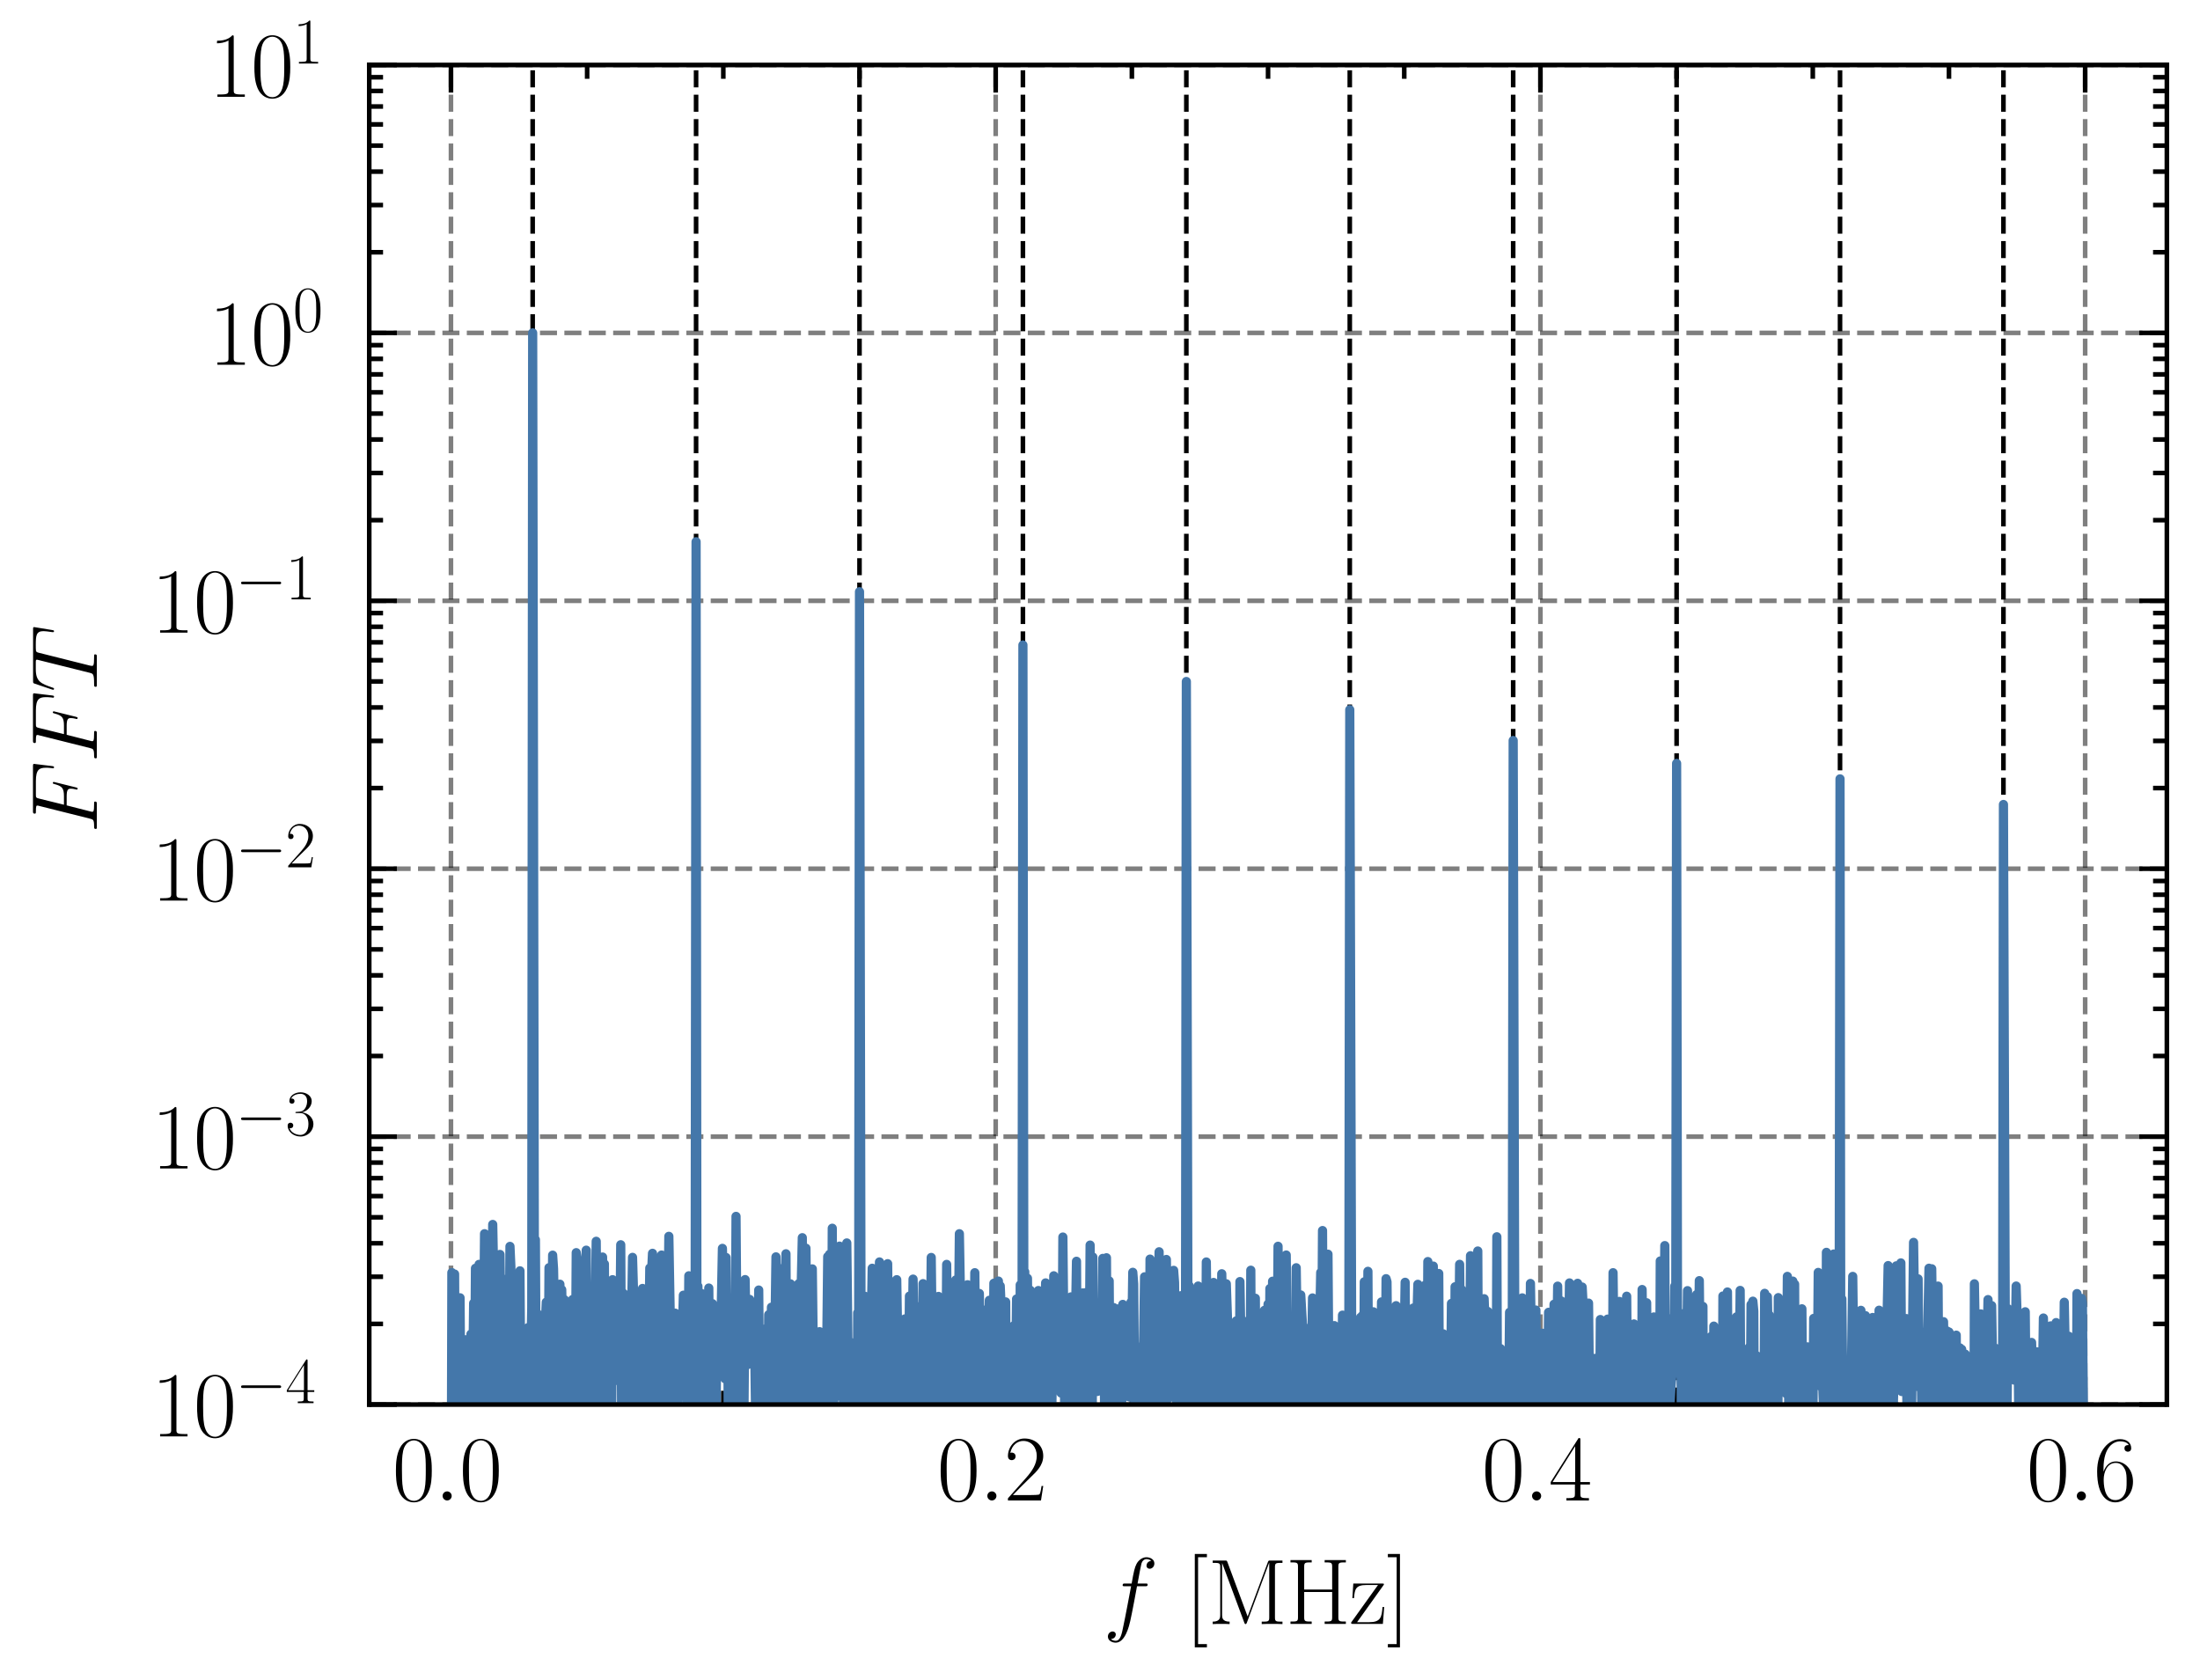 <?xml version="1.0" encoding="utf-8" standalone="no"?>
<!DOCTYPE svg PUBLIC "-//W3C//DTD SVG 1.1//EN"
  "http://www.w3.org/Graphics/SVG/1.1/DTD/svg11.dtd">
<svg xmlns:xlink="http://www.w3.org/1999/xlink" width="239.016pt" height="182.508pt" viewBox="0 0 239.016 182.508" xmlns="http://www.w3.org/2000/svg" version="1.1">
 <defs>
  <style type="text/css">*{stroke-linejoin: round; stroke-linecap: butt}</style>
 </defs>
 <g id="figure_1">
  <g id="patch_1">
   <path d="M 0 182.508 
L 239.016 182.508 
L 239.016 0 
L 0 0 
L 0 182.508 
z
" style="fill: none"/>
  </g>
  <g id="axes_1">
   <g id="patch_2">
    <path d="M 40.116 152.589 
L 235.416 152.589 
L 235.416 7.059 
L 40.116 7.059 
L 40.116 152.589 
z
" style="fill: none"/>
   </g>
   <g id="matplotlib.axis_1">
    <g id="xtick_1">
     <g id="line2d_1">
      <path d="M 48.994 152.589 
L 48.994 7.059 
" clip-path="url(#pab41147869)" style="fill: none; stroke-dasharray: 1.85,0.8; stroke-dashoffset: 0; stroke: #000000; stroke-opacity: 0.5; stroke-width: 0.5"/>
     </g>
     <g id="line2d_2">
      <defs>
       <path id="m2eb9859a5a" d="M 0 0 
L 0 -3 
" style="stroke: #000000; stroke-width: 0.5"/>
      </defs>
      <g>
       <use xlink:href="#m2eb9859a5a" x="48.994" y="152.589" style="stroke: #000000; stroke-width: 0.5"/>
      </g>
     </g>
     <g id="line2d_3">
      <defs>
       <path id="mda81d3eeff" d="M 0 0 
L 0 3 
" style="stroke: #000000; stroke-width: 0.5"/>
      </defs>
      <g>
       <use xlink:href="#mda81d3eeff" x="48.994" y="7.059" style="stroke: #000000; stroke-width: 0.5"/>
      </g>
     </g>
     <g id="text_1">
      <!-- $\mathdefault{0.0}$ -->
      <g transform="translate(42.628 163.008) scale(0.1 -0.1)">
       <defs>
        <path id="CMR17-30" d="M 2688 2025 
C 2688 2416 2682 3080 2413 3591 
C 2176 4039 1798 4198 1466 4198 
C 1158 4198 768 4058 525 3597 
C 269 3118 243 2524 243 2025 
C 243 1661 250 1106 448 619 
C 723 -39 1216 -128 1466 -128 
C 1760 -128 2208 -7 2470 600 
C 2662 1042 2688 1559 2688 2025 
z
M 1466 -26 
C 1056 -26 813 325 723 812 
C 653 1188 653 1738 653 2096 
C 653 2588 653 2997 736 3387 
C 858 3929 1216 4096 1466 4096 
C 1728 4096 2067 3923 2189 3400 
C 2272 3036 2278 2607 2278 2096 
C 2278 1680 2278 1169 2202 792 
C 2067 95 1690 -26 1466 -26 
z
" transform="scale(0.016)"/>
        <path id="CMMI12-3a" d="M 1178 307 
C 1178 492 1024 619 870 619 
C 685 619 557 466 557 313 
C 557 128 710 0 864 0 
C 1050 0 1178 153 1178 307 
z
" transform="scale(0.016)"/>
       </defs>
       <use xlink:href="#CMR17-30" transform="scale(0.996)"/>
       <use xlink:href="#CMMI12-3a" transform="translate(45.69 0) scale(0.996)"/>
       <use xlink:href="#CMR17-30" transform="translate(72.788 0) scale(0.996)"/>
      </g>
     </g>
    </g>
    <g id="xtick_2">
     <g id="line2d_4">
      <path d="M 108.175 152.589 
L 108.175 7.059 
" clip-path="url(#pab41147869)" style="fill: none; stroke-dasharray: 1.85,0.8; stroke-dashoffset: 0; stroke: #000000; stroke-opacity: 0.5; stroke-width: 0.5"/>
     </g>
     <g id="line2d_5">
      <g>
       <use xlink:href="#m2eb9859a5a" x="108.175" y="152.589" style="stroke: #000000; stroke-width: 0.5"/>
      </g>
     </g>
     <g id="line2d_6">
      <g>
       <use xlink:href="#mda81d3eeff" x="108.175" y="7.059" style="stroke: #000000; stroke-width: 0.5"/>
      </g>
     </g>
     <g id="text_2">
      <!-- $\mathdefault{0.2}$ -->
      <g transform="translate(101.81 163.008) scale(0.1 -0.1)">
       <defs>
        <path id="CMR17-32" d="M 2669 989 
L 2554 989 
C 2490 536 2438 459 2413 420 
C 2381 369 1920 369 1830 369 
L 602 369 
C 832 619 1280 1072 1824 1597 
C 2214 1967 2669 2402 2669 3035 
C 2669 3790 2067 4224 1395 4224 
C 691 4224 262 3604 262 3030 
C 262 2780 448 2748 525 2748 
C 589 2748 781 2787 781 3010 
C 781 3207 614 3264 525 3264 
C 486 3264 448 3258 422 3245 
C 544 3790 915 4058 1306 4058 
C 1862 4058 2227 3617 2227 3035 
C 2227 2479 1901 2000 1536 1584 
L 262 146 
L 262 0 
L 2515 0 
L 2669 989 
z
" transform="scale(0.016)"/>
       </defs>
       <use xlink:href="#CMR17-30" transform="scale(0.996)"/>
       <use xlink:href="#CMMI12-3a" transform="translate(45.69 0) scale(0.996)"/>
       <use xlink:href="#CMR17-32" transform="translate(72.788 0) scale(0.996)"/>
      </g>
     </g>
    </g>
    <g id="xtick_3">
     <g id="line2d_7">
      <path d="M 167.357 152.589 
L 167.357 7.059 
" clip-path="url(#pab41147869)" style="fill: none; stroke-dasharray: 1.85,0.8; stroke-dashoffset: 0; stroke: #000000; stroke-opacity: 0.5; stroke-width: 0.5"/>
     </g>
     <g id="line2d_8">
      <g>
       <use xlink:href="#m2eb9859a5a" x="167.357" y="152.589" style="stroke: #000000; stroke-width: 0.5"/>
      </g>
     </g>
     <g id="line2d_9">
      <g>
       <use xlink:href="#mda81d3eeff" x="167.357" y="7.059" style="stroke: #000000; stroke-width: 0.5"/>
      </g>
     </g>
     <g id="text_3">
      <!-- $\mathdefault{0.4}$ -->
      <g transform="translate(160.992 163.008) scale(0.1 -0.1)">
       <defs>
        <path id="CMR17-34" d="M 2150 4122 
C 2150 4256 2144 4256 2029 4256 
L 128 1254 
L 128 1088 
L 1779 1088 
L 1779 457 
C 1779 224 1766 160 1318 160 
L 1197 160 
L 1197 0 
C 1402 0 1747 0 1965 0 
C 2182 0 2528 0 2733 0 
L 2733 160 
L 2611 160 
C 2163 160 2150 224 2150 457 
L 2150 1088 
L 2803 1088 
L 2803 1254 
L 2150 1254 
L 2150 4122 
z
M 1798 3703 
L 1798 1254 
L 256 1254 
L 1798 3703 
z
" transform="scale(0.016)"/>
       </defs>
       <use xlink:href="#CMR17-30" transform="scale(0.996)"/>
       <use xlink:href="#CMMI12-3a" transform="translate(45.69 0) scale(0.996)"/>
       <use xlink:href="#CMR17-34" transform="translate(72.788 0) scale(0.996)"/>
      </g>
     </g>
    </g>
    <g id="xtick_4">
     <g id="line2d_10">
      <path d="M 226.539 152.589 
L 226.539 7.059 
" clip-path="url(#pab41147869)" style="fill: none; stroke-dasharray: 1.85,0.8; stroke-dashoffset: 0; stroke: #000000; stroke-opacity: 0.5; stroke-width: 0.5"/>
     </g>
     <g id="line2d_11">
      <g>
       <use xlink:href="#m2eb9859a5a" x="226.539" y="152.589" style="stroke: #000000; stroke-width: 0.5"/>
      </g>
     </g>
     <g id="line2d_12">
      <g>
       <use xlink:href="#mda81d3eeff" x="226.539" y="7.059" style="stroke: #000000; stroke-width: 0.5"/>
      </g>
     </g>
     <g id="text_4">
      <!-- $\mathdefault{0.6}$ -->
      <g transform="translate(220.174 163.008) scale(0.1 -0.1)">
       <defs>
        <path id="CMR17-36" d="M 678 2176 
C 678 3690 1395 4032 1811 4032 
C 1946 4032 2272 4009 2400 3776 
C 2298 3776 2106 3776 2106 3553 
C 2106 3381 2246 3323 2336 3323 
C 2394 3323 2566 3348 2566 3560 
C 2566 3954 2246 4179 1805 4179 
C 1043 4179 243 3390 243 1984 
C 243 253 966 -128 1478 -128 
C 2099 -128 2688 427 2688 1283 
C 2688 2081 2170 2662 1517 2662 
C 1126 2662 838 2407 678 1960 
L 678 2176 
z
M 1478 25 
C 691 25 691 1200 691 1436 
C 691 1896 909 2560 1504 2560 
C 1613 2560 1926 2560 2138 2120 
C 2253 1870 2253 1609 2253 1289 
C 2253 944 2253 690 2118 434 
C 1978 171 1773 25 1478 25 
z
" transform="scale(0.016)"/>
       </defs>
       <use xlink:href="#CMR17-30" transform="scale(0.996)"/>
       <use xlink:href="#CMMI12-3a" transform="translate(45.69 0) scale(0.996)"/>
       <use xlink:href="#CMR17-36" transform="translate(72.788 0) scale(0.996)"/>
      </g>
     </g>
    </g>
    <g id="xtick_5">
     <g id="line2d_13">
      <defs>
       <path id="m8f43a160ca" d="M 0 0 
L 0 -1.5 
" style="stroke: #000000; stroke-width: 0.5"/>
      </defs>
      <g>
       <use xlink:href="#m8f43a160ca" x="63.789" y="152.589" style="stroke: #000000; stroke-width: 0.5"/>
      </g>
     </g>
     <g id="line2d_14">
      <defs>
       <path id="ma678bb7570" d="M 0 0 
L 0 1.5 
" style="stroke: #000000; stroke-width: 0.5"/>
      </defs>
      <g>
       <use xlink:href="#ma678bb7570" x="63.789" y="7.059" style="stroke: #000000; stroke-width: 0.5"/>
      </g>
     </g>
    </g>
    <g id="xtick_6">
     <g id="line2d_15">
      <g>
       <use xlink:href="#m8f43a160ca" x="78.584" y="152.589" style="stroke: #000000; stroke-width: 0.5"/>
      </g>
     </g>
     <g id="line2d_16">
      <g>
       <use xlink:href="#ma678bb7570" x="78.584" y="7.059" style="stroke: #000000; stroke-width: 0.5"/>
      </g>
     </g>
    </g>
    <g id="xtick_7">
     <g id="line2d_17">
      <g>
       <use xlink:href="#m8f43a160ca" x="93.38" y="152.589" style="stroke: #000000; stroke-width: 0.5"/>
      </g>
     </g>
     <g id="line2d_18">
      <g>
       <use xlink:href="#ma678bb7570" x="93.38" y="7.059" style="stroke: #000000; stroke-width: 0.5"/>
      </g>
     </g>
    </g>
    <g id="xtick_8">
     <g id="line2d_19">
      <g>
       <use xlink:href="#m8f43a160ca" x="122.971" y="152.589" style="stroke: #000000; stroke-width: 0.5"/>
      </g>
     </g>
     <g id="line2d_20">
      <g>
       <use xlink:href="#ma678bb7570" x="122.971" y="7.059" style="stroke: #000000; stroke-width: 0.5"/>
      </g>
     </g>
    </g>
    <g id="xtick_9">
     <g id="line2d_21">
      <g>
       <use xlink:href="#m8f43a160ca" x="137.766" y="152.589" style="stroke: #000000; stroke-width: 0.5"/>
      </g>
     </g>
     <g id="line2d_22">
      <g>
       <use xlink:href="#ma678bb7570" x="137.766" y="7.059" style="stroke: #000000; stroke-width: 0.5"/>
      </g>
     </g>
    </g>
    <g id="xtick_10">
     <g id="line2d_23">
      <g>
       <use xlink:href="#m8f43a160ca" x="152.562" y="152.589" style="stroke: #000000; stroke-width: 0.5"/>
      </g>
     </g>
     <g id="line2d_24">
      <g>
       <use xlink:href="#ma678bb7570" x="152.562" y="7.059" style="stroke: #000000; stroke-width: 0.5"/>
      </g>
     </g>
    </g>
    <g id="xtick_11">
     <g id="line2d_25">
      <g>
       <use xlink:href="#m8f43a160ca" x="182.153" y="152.589" style="stroke: #000000; stroke-width: 0.5"/>
      </g>
     </g>
     <g id="line2d_26">
      <g>
       <use xlink:href="#ma678bb7570" x="182.153" y="7.059" style="stroke: #000000; stroke-width: 0.5"/>
      </g>
     </g>
    </g>
    <g id="xtick_12">
     <g id="line2d_27">
      <g>
       <use xlink:href="#m8f43a160ca" x="196.948" y="152.589" style="stroke: #000000; stroke-width: 0.5"/>
      </g>
     </g>
     <g id="line2d_28">
      <g>
       <use xlink:href="#ma678bb7570" x="196.948" y="7.059" style="stroke: #000000; stroke-width: 0.5"/>
      </g>
     </g>
    </g>
    <g id="xtick_13">
     <g id="line2d_29">
      <g>
       <use xlink:href="#m8f43a160ca" x="211.744" y="152.589" style="stroke: #000000; stroke-width: 0.5"/>
      </g>
     </g>
     <g id="line2d_30">
      <g>
       <use xlink:href="#ma678bb7570" x="211.744" y="7.059" style="stroke: #000000; stroke-width: 0.5"/>
      </g>
     </g>
    </g>
    <g id="text_5">
     <!-- $f$ [MHz] -->
     <g transform="translate(119.847 176.417) scale(0.1 -0.1)">
      <defs>
       <path id="CMMI12-66" d="M 2854 2566 
C 2982 2566 3034 2566 3034 2688 
C 3034 2752 2982 2752 2867 2752 
L 2349 2752 
C 2470 3429 2560 3897 2611 4107 
C 2650 4265 2784 4416 2950 4416 
C 3085 4416 3219 4358 3283 4298 
C 3034 4272 2957 4082 2957 3969 
C 2957 3837 3053 3759 3174 3759 
C 3302 3759 3494 3870 3494 4119 
C 3494 4393 3226 4544 2944 4544 
C 2669 4544 2400 4334 2272 4078 
C 2157 3848 2093 3611 1946 2752 
L 1517 2752 
C 1395 2752 1331 2752 1331 2637 
C 1331 2566 1370 2566 1498 2566 
L 1907 2566 
C 1792 1976 1530 542 1382 -137 
C 1274 -689 1178 -1152 858 -1152 
C 838 -1152 653 -1152 538 -1031 
C 864 -1005 864 -726 864 -720 
C 864 -593 768 -517 646 -517 
C 518 -517 326 -625 326 -867 
C 326 -1140 608 -1280 858 -1280 
C 1510 -1280 1779 -118 1850 199 
C 1965 688 2278 2376 2310 2566 
L 2854 2566 
z
" transform="scale(0.016)"/>
       <path id="CMR17-5b" d="M 1504 -1600 
L 1504 -1377 
L 902 -1377 
L 902 4544 
L 1504 4544 
L 1504 4767 
L 678 4767 
L 678 -1600 
L 1504 -1600 
z
" transform="scale(0.016)"/>
       <path id="CMR17-4d" d="M 1338 4224 
C 1299 4320 1293 4320 1158 4320 
L 339 4320 
L 339 4160 
C 781 4160 851 4160 851 3875 
L 851 610 
C 851 451 851 153 339 153 
L 339 -13 
C 486 0 755 0 915 0 
C 1075 0 1344 0 1491 -13 
L 1491 153 
C 979 153 979 451 979 610 
L 979 4135 
L 986 4135 
L 2490 89 
C 2515 25 2528 -13 2579 -13 
C 2630 -13 2643 25 2669 89 
L 4186 4166 
L 4192 4166 
L 4192 438 
C 4192 153 4122 153 3680 153 
L 3680 -13 
C 3853 0 4198 0 4384 0 
C 4570 0 4922 0 5094 -13 
L 5094 153 
C 4653 153 4582 153 4582 438 
L 4582 3875 
C 4582 4160 4653 4160 5094 4160 
L 5094 4320 
L 4282 4320 
C 4147 4320 4141 4314 4102 4218 
L 2720 502 
L 1338 4224 
z
" transform="scale(0.016)"/>
       <path id="CMR17-48" d="M 3590 3905 
C 3590 4192 3661 4192 4102 4192 
L 4102 4352 
C 3917 4352 3578 4352 3379 4352 
C 3181 4352 2842 4352 2656 4352 
L 2656 4192 
C 3098 4192 3168 4192 3168 3904 
L 3168 2341 
L 1261 2341 
L 1261 3904 
C 1261 4192 1331 4192 1773 4192 
L 1773 4352 
C 1587 4352 1248 4352 1050 4352 
C 851 4352 512 4352 326 4352 
L 326 4192 
C 768 4192 838 4192 838 3905 
L 838 447 
C 838 160 768 160 326 160 
L 326 0 
C 512 0 851 0 1050 0 
C 1248 0 1587 0 1773 0 
L 1773 160 
C 1331 160 1261 160 1261 446 
L 1261 2176 
L 3168 2176 
L 3168 446 
C 3168 160 3098 160 2656 160 
L 2656 0 
C 2842 0 3181 0 3379 0 
C 3578 0 3917 0 4102 0 
L 4102 160 
C 3661 160 3590 160 3590 447 
L 3590 3905 
z
" transform="scale(0.016)"/>
       <path id="CMR17-7a" d="M 2310 2605 
C 2362 2670 2362 2682 2362 2695 
C 2362 2752 2336 2752 2221 2752 
L 275 2752 
L 211 1760 
L 326 1760 
C 371 2381 442 2650 1178 2650 
L 1958 2650 
L 128 96 
C 128 0 134 0 269 0 
L 2291 0 
L 2381 1152 
L 2266 1152 
C 2214 442 2131 115 1350 115 
L 531 115 
L 2310 2605 
z
" transform="scale(0.016)"/>
       <path id="CMR17-5d" d="M 915 4767 
L 90 4767 
L 90 4544 
L 691 4544 
L 691 -1377 
L 90 -1377 
L 90 -1600 
L 915 -1600 
L 915 4767 
z
" transform="scale(0.016)"/>
      </defs>
      <use xlink:href="#CMMI12-66" transform="scale(0.996)"/>
      <use xlink:href="#CMR17-5b" transform="translate(88.796 0) scale(0.996)"/>
      <use xlink:href="#CMR17-4d" transform="translate(113.667 0) scale(0.996)"/>
      <use xlink:href="#CMR17-48" transform="translate(198.354 0) scale(0.996)"/>
      <use xlink:href="#CMR17-7a" transform="translate(267.427 0) scale(0.996)"/>
      <use xlink:href="#CMR17-5d" transform="translate(307.912 0) scale(0.996)"/>
     </g>
    </g>
   </g>
   <g id="matplotlib.axis_2">
    <g id="ytick_1">
     <g id="line2d_31">
      <path d="M 40.116 152.589 
L 235.416 152.589 
" clip-path="url(#pab41147869)" style="fill: none; stroke-dasharray: 1.85,0.8; stroke-dashoffset: 0; stroke: #000000; stroke-opacity: 0.5; stroke-width: 0.5"/>
     </g>
     <g id="line2d_32">
      <defs>
       <path id="m0245d02048" d="M 0 0 
L 3 0 
" style="stroke: #000000; stroke-width: 0.5"/>
      </defs>
      <g>
       <use xlink:href="#m0245d02048" x="40.116" y="152.589" style="stroke: #000000; stroke-width: 0.5"/>
      </g>
     </g>
     <g id="line2d_33">
      <defs>
       <path id="m98deba7ccc" d="M 0 0 
L -3 0 
" style="stroke: #000000; stroke-width: 0.5"/>
      </defs>
      <g>
       <use xlink:href="#m98deba7ccc" x="235.416" y="152.589" style="stroke: #000000; stroke-width: 0.5"/>
      </g>
     </g>
     <g id="text_6">
      <!-- $\mathdefault{10^{-4}}$ -->
      <g transform="translate(16.456 156.048) scale(0.1 -0.1)">
       <defs>
        <path id="CMR17-31" d="M 1702 4058 
C 1702 4192 1696 4192 1606 4192 
C 1357 3916 979 3827 621 3827 
C 602 3827 570 3827 563 3808 
C 557 3795 557 3782 557 3648 
C 755 3648 1088 3686 1344 3839 
L 1344 461 
C 1344 236 1331 160 781 160 
L 589 160 
L 589 0 
C 896 0 1216 0 1523 0 
C 1830 0 2150 0 2458 0 
L 2458 160 
L 2266 160 
C 1715 160 1702 230 1702 458 
L 1702 4058 
z
" transform="scale(0.016)"/>
        <path id="CMSY10-0" d="M 4218 1472 
C 4326 1472 4442 1472 4442 1600 
C 4442 1728 4326 1728 4218 1728 
L 755 1728 
C 646 1728 531 1728 531 1600 
C 531 1472 646 1472 755 1472 
L 4218 1472 
z
" transform="scale(0.016)"/>
       </defs>
       <use xlink:href="#CMR17-31" transform="scale(0.996)"/>
       <use xlink:href="#CMR17-30" transform="translate(45.69 0) scale(0.996)"/>
       <use xlink:href="#CMSY10-0" transform="translate(91.381 36.154) scale(0.697)"/>
       <use xlink:href="#CMR17-34" transform="translate(145.622 36.154) scale(0.697)"/>
      </g>
     </g>
    </g>
    <g id="ytick_2">
     <g id="line2d_34">
      <path d="M 40.116 123.483 
L 235.416 123.483 
" clip-path="url(#pab41147869)" style="fill: none; stroke-dasharray: 1.85,0.8; stroke-dashoffset: 0; stroke: #000000; stroke-opacity: 0.5; stroke-width: 0.5"/>
     </g>
     <g id="line2d_35">
      <g>
       <use xlink:href="#m0245d02048" x="40.116" y="123.483" style="stroke: #000000; stroke-width: 0.5"/>
      </g>
     </g>
     <g id="line2d_36">
      <g>
       <use xlink:href="#m98deba7ccc" x="235.416" y="123.483" style="stroke: #000000; stroke-width: 0.5"/>
      </g>
     </g>
     <g id="text_7">
      <!-- $\mathdefault{10^{-3}}$ -->
      <g transform="translate(16.456 126.942) scale(0.1 -0.1)">
       <defs>
        <path id="CMR17-33" d="M 1414 2157 
C 1984 2157 2234 1662 2234 1090 
C 2234 320 1824 25 1453 25 
C 1114 25 563 194 390 693 
C 422 680 454 680 486 680 
C 640 680 755 782 755 948 
C 755 1133 614 1216 486 1216 
C 378 1216 211 1165 211 926 
C 211 335 787 -128 1466 -128 
C 2176 -128 2720 430 2720 1085 
C 2720 1707 2208 2157 1600 2227 
C 2086 2328 2554 2756 2554 3329 
C 2554 3820 2048 4179 1472 4179 
C 890 4179 378 3829 378 3329 
C 378 3110 544 3072 627 3072 
C 762 3072 877 3155 877 3321 
C 877 3486 762 3569 627 3569 
C 602 3569 570 3569 544 3557 
C 730 3959 1235 4032 1459 4032 
C 1683 4032 2106 3925 2106 3320 
C 2106 3143 2080 2828 1862 2550 
C 1670 2304 1453 2304 1242 2284 
C 1210 2284 1062 2269 1037 2269 
C 992 2263 966 2257 966 2208 
C 966 2163 973 2157 1101 2157 
L 1414 2157 
z
" transform="scale(0.016)"/>
       </defs>
       <use xlink:href="#CMR17-31" transform="scale(0.996)"/>
       <use xlink:href="#CMR17-30" transform="translate(45.69 0) scale(0.996)"/>
       <use xlink:href="#CMSY10-0" transform="translate(91.381 36.154) scale(0.697)"/>
       <use xlink:href="#CMR17-33" transform="translate(145.622 36.154) scale(0.697)"/>
      </g>
     </g>
    </g>
    <g id="ytick_3">
     <g id="line2d_37">
      <path d="M 40.116 94.377 
L 235.416 94.377 
" clip-path="url(#pab41147869)" style="fill: none; stroke-dasharray: 1.85,0.8; stroke-dashoffset: 0; stroke: #000000; stroke-opacity: 0.5; stroke-width: 0.5"/>
     </g>
     <g id="line2d_38">
      <g>
       <use xlink:href="#m0245d02048" x="40.116" y="94.377" style="stroke: #000000; stroke-width: 0.5"/>
      </g>
     </g>
     <g id="line2d_39">
      <g>
       <use xlink:href="#m98deba7ccc" x="235.416" y="94.377" style="stroke: #000000; stroke-width: 0.5"/>
      </g>
     </g>
     <g id="text_8">
      <!-- $\mathdefault{10^{-2}}$ -->
      <g transform="translate(16.456 97.836) scale(0.1 -0.1)">
       <use xlink:href="#CMR17-31" transform="scale(0.996)"/>
       <use xlink:href="#CMR17-30" transform="translate(45.69 0) scale(0.996)"/>
       <use xlink:href="#CMSY10-0" transform="translate(91.381 36.154) scale(0.697)"/>
       <use xlink:href="#CMR17-32" transform="translate(145.622 36.154) scale(0.697)"/>
      </g>
     </g>
    </g>
    <g id="ytick_4">
     <g id="line2d_40">
      <path d="M 40.116 65.271 
L 235.416 65.271 
" clip-path="url(#pab41147869)" style="fill: none; stroke-dasharray: 1.85,0.8; stroke-dashoffset: 0; stroke: #000000; stroke-opacity: 0.5; stroke-width: 0.5"/>
     </g>
     <g id="line2d_41">
      <g>
       <use xlink:href="#m0245d02048" x="40.116" y="65.271" style="stroke: #000000; stroke-width: 0.5"/>
      </g>
     </g>
     <g id="line2d_42">
      <g>
       <use xlink:href="#m98deba7ccc" x="235.416" y="65.271" style="stroke: #000000; stroke-width: 0.5"/>
      </g>
     </g>
     <g id="text_9">
      <!-- $\mathdefault{10^{-1}}$ -->
      <g transform="translate(16.456 68.73) scale(0.1 -0.1)">
       <use xlink:href="#CMR17-31" transform="scale(0.996)"/>
       <use xlink:href="#CMR17-30" transform="translate(45.69 0) scale(0.996)"/>
       <use xlink:href="#CMSY10-0" transform="translate(91.381 36.154) scale(0.697)"/>
       <use xlink:href="#CMR17-31" transform="translate(145.622 36.154) scale(0.697)"/>
      </g>
     </g>
    </g>
    <g id="ytick_5">
     <g id="line2d_43">
      <path d="M 40.116 36.165 
L 235.416 36.165 
" clip-path="url(#pab41147869)" style="fill: none; stroke-dasharray: 1.85,0.8; stroke-dashoffset: 0; stroke: #000000; stroke-opacity: 0.5; stroke-width: 0.5"/>
     </g>
     <g id="line2d_44">
      <g>
       <use xlink:href="#m0245d02048" x="40.116" y="36.165" style="stroke: #000000; stroke-width: 0.5"/>
      </g>
     </g>
     <g id="line2d_45">
      <g>
       <use xlink:href="#m98deba7ccc" x="235.416" y="36.165" style="stroke: #000000; stroke-width: 0.5"/>
      </g>
     </g>
     <g id="text_10">
      <!-- $\mathdefault{10^{0}}$ -->
      <g transform="translate(22.682 39.624) scale(0.1 -0.1)">
       <use xlink:href="#CMR17-31" transform="scale(0.996)"/>
       <use xlink:href="#CMR17-30" transform="translate(45.69 0) scale(0.996)"/>
       <use xlink:href="#CMR17-30" transform="translate(91.381 36.154) scale(0.697)"/>
      </g>
     </g>
    </g>
    <g id="ytick_6">
     <g id="line2d_46">
      <path d="M 40.116 7.059 
L 235.416 7.059 
" clip-path="url(#pab41147869)" style="fill: none; stroke-dasharray: 1.85,0.8; stroke-dashoffset: 0; stroke: #000000; stroke-opacity: 0.5; stroke-width: 0.5"/>
     </g>
     <g id="line2d_47">
      <g>
       <use xlink:href="#m0245d02048" x="40.116" y="7.059" style="stroke: #000000; stroke-width: 0.5"/>
      </g>
     </g>
     <g id="line2d_48">
      <g>
       <use xlink:href="#m98deba7ccc" x="235.416" y="7.059" style="stroke: #000000; stroke-width: 0.5"/>
      </g>
     </g>
     <g id="text_11">
      <!-- $\mathdefault{10^{1}}$ -->
      <g transform="translate(22.682 10.518) scale(0.1 -0.1)">
       <use xlink:href="#CMR17-31" transform="scale(0.996)"/>
       <use xlink:href="#CMR17-30" transform="translate(45.69 0) scale(0.996)"/>
       <use xlink:href="#CMR17-31" transform="translate(91.381 36.154) scale(0.697)"/>
      </g>
     </g>
    </g>
    <g id="ytick_7">
     <g id="line2d_49">
      <defs>
       <path id="m0924ae33fd" d="M 0 0 
L 1.5 0 
" style="stroke: #000000; stroke-width: 0.5"/>
      </defs>
      <g>
       <use xlink:href="#m0924ae33fd" x="40.116" y="143.827" style="stroke: #000000; stroke-width: 0.5"/>
      </g>
     </g>
     <g id="line2d_50">
      <defs>
       <path id="m7570c14eb8" d="M 0 0 
L -1.5 0 
" style="stroke: #000000; stroke-width: 0.5"/>
      </defs>
      <g>
       <use xlink:href="#m7570c14eb8" x="235.416" y="143.827" style="stroke: #000000; stroke-width: 0.5"/>
      </g>
     </g>
    </g>
    <g id="ytick_8">
     <g id="line2d_51">
      <g>
       <use xlink:href="#m0924ae33fd" x="40.116" y="138.702" style="stroke: #000000; stroke-width: 0.5"/>
      </g>
     </g>
     <g id="line2d_52">
      <g>
       <use xlink:href="#m7570c14eb8" x="235.416" y="138.702" style="stroke: #000000; stroke-width: 0.5"/>
      </g>
     </g>
    </g>
    <g id="ytick_9">
     <g id="line2d_53">
      <g>
       <use xlink:href="#m0924ae33fd" x="40.116" y="135.066" style="stroke: #000000; stroke-width: 0.5"/>
      </g>
     </g>
     <g id="line2d_54">
      <g>
       <use xlink:href="#m7570c14eb8" x="235.416" y="135.066" style="stroke: #000000; stroke-width: 0.5"/>
      </g>
     </g>
    </g>
    <g id="ytick_10">
     <g id="line2d_55">
      <g>
       <use xlink:href="#m0924ae33fd" x="40.116" y="132.245" style="stroke: #000000; stroke-width: 0.5"/>
      </g>
     </g>
     <g id="line2d_56">
      <g>
       <use xlink:href="#m7570c14eb8" x="235.416" y="132.245" style="stroke: #000000; stroke-width: 0.5"/>
      </g>
     </g>
    </g>
    <g id="ytick_11">
     <g id="line2d_57">
      <g>
       <use xlink:href="#m0924ae33fd" x="40.116" y="129.94" style="stroke: #000000; stroke-width: 0.5"/>
      </g>
     </g>
     <g id="line2d_58">
      <g>
       <use xlink:href="#m7570c14eb8" x="235.416" y="129.94" style="stroke: #000000; stroke-width: 0.5"/>
      </g>
     </g>
    </g>
    <g id="ytick_12">
     <g id="line2d_59">
      <g>
       <use xlink:href="#m0924ae33fd" x="40.116" y="127.992" style="stroke: #000000; stroke-width: 0.5"/>
      </g>
     </g>
     <g id="line2d_60">
      <g>
       <use xlink:href="#m7570c14eb8" x="235.416" y="127.992" style="stroke: #000000; stroke-width: 0.5"/>
      </g>
     </g>
    </g>
    <g id="ytick_13">
     <g id="line2d_61">
      <g>
       <use xlink:href="#m0924ae33fd" x="40.116" y="126.304" style="stroke: #000000; stroke-width: 0.5"/>
      </g>
     </g>
     <g id="line2d_62">
      <g>
       <use xlink:href="#m7570c14eb8" x="235.416" y="126.304" style="stroke: #000000; stroke-width: 0.5"/>
      </g>
     </g>
    </g>
    <g id="ytick_14">
     <g id="line2d_63">
      <g>
       <use xlink:href="#m0924ae33fd" x="40.116" y="124.815" style="stroke: #000000; stroke-width: 0.5"/>
      </g>
     </g>
     <g id="line2d_64">
      <g>
       <use xlink:href="#m7570c14eb8" x="235.416" y="124.815" style="stroke: #000000; stroke-width: 0.5"/>
      </g>
     </g>
    </g>
    <g id="ytick_15">
     <g id="line2d_65">
      <g>
       <use xlink:href="#m0924ae33fd" x="40.116" y="114.721" style="stroke: #000000; stroke-width: 0.5"/>
      </g>
     </g>
     <g id="line2d_66">
      <g>
       <use xlink:href="#m7570c14eb8" x="235.416" y="114.721" style="stroke: #000000; stroke-width: 0.5"/>
      </g>
     </g>
    </g>
    <g id="ytick_16">
     <g id="line2d_67">
      <g>
       <use xlink:href="#m0924ae33fd" x="40.116" y="109.596" style="stroke: #000000; stroke-width: 0.5"/>
      </g>
     </g>
     <g id="line2d_68">
      <g>
       <use xlink:href="#m7570c14eb8" x="235.416" y="109.596" style="stroke: #000000; stroke-width: 0.5"/>
      </g>
     </g>
    </g>
    <g id="ytick_17">
     <g id="line2d_69">
      <g>
       <use xlink:href="#m0924ae33fd" x="40.116" y="105.96" style="stroke: #000000; stroke-width: 0.5"/>
      </g>
     </g>
     <g id="line2d_70">
      <g>
       <use xlink:href="#m7570c14eb8" x="235.416" y="105.96" style="stroke: #000000; stroke-width: 0.5"/>
      </g>
     </g>
    </g>
    <g id="ytick_18">
     <g id="line2d_71">
      <g>
       <use xlink:href="#m0924ae33fd" x="40.116" y="103.139" style="stroke: #000000; stroke-width: 0.5"/>
      </g>
     </g>
     <g id="line2d_72">
      <g>
       <use xlink:href="#m7570c14eb8" x="235.416" y="103.139" style="stroke: #000000; stroke-width: 0.5"/>
      </g>
     </g>
    </g>
    <g id="ytick_19">
     <g id="line2d_73">
      <g>
       <use xlink:href="#m0924ae33fd" x="40.116" y="100.834" style="stroke: #000000; stroke-width: 0.5"/>
      </g>
     </g>
     <g id="line2d_74">
      <g>
       <use xlink:href="#m7570c14eb8" x="235.416" y="100.834" style="stroke: #000000; stroke-width: 0.5"/>
      </g>
     </g>
    </g>
    <g id="ytick_20">
     <g id="line2d_75">
      <g>
       <use xlink:href="#m0924ae33fd" x="40.116" y="98.886" style="stroke: #000000; stroke-width: 0.5"/>
      </g>
     </g>
     <g id="line2d_76">
      <g>
       <use xlink:href="#m7570c14eb8" x="235.416" y="98.886" style="stroke: #000000; stroke-width: 0.5"/>
      </g>
     </g>
    </g>
    <g id="ytick_21">
     <g id="line2d_77">
      <g>
       <use xlink:href="#m0924ae33fd" x="40.116" y="97.198" style="stroke: #000000; stroke-width: 0.5"/>
      </g>
     </g>
     <g id="line2d_78">
      <g>
       <use xlink:href="#m7570c14eb8" x="235.416" y="97.198" style="stroke: #000000; stroke-width: 0.5"/>
      </g>
     </g>
    </g>
    <g id="ytick_22">
     <g id="line2d_79">
      <g>
       <use xlink:href="#m0924ae33fd" x="40.116" y="95.709" style="stroke: #000000; stroke-width: 0.5"/>
      </g>
     </g>
     <g id="line2d_80">
      <g>
       <use xlink:href="#m7570c14eb8" x="235.416" y="95.709" style="stroke: #000000; stroke-width: 0.5"/>
      </g>
     </g>
    </g>
    <g id="ytick_23">
     <g id="line2d_81">
      <g>
       <use xlink:href="#m0924ae33fd" x="40.116" y="85.615" style="stroke: #000000; stroke-width: 0.5"/>
      </g>
     </g>
     <g id="line2d_82">
      <g>
       <use xlink:href="#m7570c14eb8" x="235.416" y="85.615" style="stroke: #000000; stroke-width: 0.5"/>
      </g>
     </g>
    </g>
    <g id="ytick_24">
     <g id="line2d_83">
      <g>
       <use xlink:href="#m0924ae33fd" x="40.116" y="80.49" style="stroke: #000000; stroke-width: 0.5"/>
      </g>
     </g>
     <g id="line2d_84">
      <g>
       <use xlink:href="#m7570c14eb8" x="235.416" y="80.49" style="stroke: #000000; stroke-width: 0.5"/>
      </g>
     </g>
    </g>
    <g id="ytick_25">
     <g id="line2d_85">
      <g>
       <use xlink:href="#m0924ae33fd" x="40.116" y="76.854" style="stroke: #000000; stroke-width: 0.5"/>
      </g>
     </g>
     <g id="line2d_86">
      <g>
       <use xlink:href="#m7570c14eb8" x="235.416" y="76.854" style="stroke: #000000; stroke-width: 0.5"/>
      </g>
     </g>
    </g>
    <g id="ytick_26">
     <g id="line2d_87">
      <g>
       <use xlink:href="#m0924ae33fd" x="40.116" y="74.033" style="stroke: #000000; stroke-width: 0.5"/>
      </g>
     </g>
     <g id="line2d_88">
      <g>
       <use xlink:href="#m7570c14eb8" x="235.416" y="74.033" style="stroke: #000000; stroke-width: 0.5"/>
      </g>
     </g>
    </g>
    <g id="ytick_27">
     <g id="line2d_89">
      <g>
       <use xlink:href="#m0924ae33fd" x="40.116" y="71.728" style="stroke: #000000; stroke-width: 0.5"/>
      </g>
     </g>
     <g id="line2d_90">
      <g>
       <use xlink:href="#m7570c14eb8" x="235.416" y="71.728" style="stroke: #000000; stroke-width: 0.5"/>
      </g>
     </g>
    </g>
    <g id="ytick_28">
     <g id="line2d_91">
      <g>
       <use xlink:href="#m0924ae33fd" x="40.116" y="69.78" style="stroke: #000000; stroke-width: 0.5"/>
      </g>
     </g>
     <g id="line2d_92">
      <g>
       <use xlink:href="#m7570c14eb8" x="235.416" y="69.78" style="stroke: #000000; stroke-width: 0.5"/>
      </g>
     </g>
    </g>
    <g id="ytick_29">
     <g id="line2d_93">
      <g>
       <use xlink:href="#m0924ae33fd" x="40.116" y="68.092" style="stroke: #000000; stroke-width: 0.5"/>
      </g>
     </g>
     <g id="line2d_94">
      <g>
       <use xlink:href="#m7570c14eb8" x="235.416" y="68.092" style="stroke: #000000; stroke-width: 0.5"/>
      </g>
     </g>
    </g>
    <g id="ytick_30">
     <g id="line2d_95">
      <g>
       <use xlink:href="#m0924ae33fd" x="40.116" y="66.603" style="stroke: #000000; stroke-width: 0.5"/>
      </g>
     </g>
     <g id="line2d_96">
      <g>
       <use xlink:href="#m7570c14eb8" x="235.416" y="66.603" style="stroke: #000000; stroke-width: 0.5"/>
      </g>
     </g>
    </g>
    <g id="ytick_31">
     <g id="line2d_97">
      <g>
       <use xlink:href="#m0924ae33fd" x="40.116" y="56.509" style="stroke: #000000; stroke-width: 0.5"/>
      </g>
     </g>
     <g id="line2d_98">
      <g>
       <use xlink:href="#m7570c14eb8" x="235.416" y="56.509" style="stroke: #000000; stroke-width: 0.5"/>
      </g>
     </g>
    </g>
    <g id="ytick_32">
     <g id="line2d_99">
      <g>
       <use xlink:href="#m0924ae33fd" x="40.116" y="51.384" style="stroke: #000000; stroke-width: 0.5"/>
      </g>
     </g>
     <g id="line2d_100">
      <g>
       <use xlink:href="#m7570c14eb8" x="235.416" y="51.384" style="stroke: #000000; stroke-width: 0.5"/>
      </g>
     </g>
    </g>
    <g id="ytick_33">
     <g id="line2d_101">
      <g>
       <use xlink:href="#m0924ae33fd" x="40.116" y="47.748" style="stroke: #000000; stroke-width: 0.5"/>
      </g>
     </g>
     <g id="line2d_102">
      <g>
       <use xlink:href="#m7570c14eb8" x="235.416" y="47.748" style="stroke: #000000; stroke-width: 0.5"/>
      </g>
     </g>
    </g>
    <g id="ytick_34">
     <g id="line2d_103">
      <g>
       <use xlink:href="#m0924ae33fd" x="40.116" y="44.927" style="stroke: #000000; stroke-width: 0.5"/>
      </g>
     </g>
     <g id="line2d_104">
      <g>
       <use xlink:href="#m7570c14eb8" x="235.416" y="44.927" style="stroke: #000000; stroke-width: 0.5"/>
      </g>
     </g>
    </g>
    <g id="ytick_35">
     <g id="line2d_105">
      <g>
       <use xlink:href="#m0924ae33fd" x="40.116" y="42.622" style="stroke: #000000; stroke-width: 0.5"/>
      </g>
     </g>
     <g id="line2d_106">
      <g>
       <use xlink:href="#m7570c14eb8" x="235.416" y="42.622" style="stroke: #000000; stroke-width: 0.5"/>
      </g>
     </g>
    </g>
    <g id="ytick_36">
     <g id="line2d_107">
      <g>
       <use xlink:href="#m0924ae33fd" x="40.116" y="40.674" style="stroke: #000000; stroke-width: 0.5"/>
      </g>
     </g>
     <g id="line2d_108">
      <g>
       <use xlink:href="#m7570c14eb8" x="235.416" y="40.674" style="stroke: #000000; stroke-width: 0.5"/>
      </g>
     </g>
    </g>
    <g id="ytick_37">
     <g id="line2d_109">
      <g>
       <use xlink:href="#m0924ae33fd" x="40.116" y="38.986" style="stroke: #000000; stroke-width: 0.5"/>
      </g>
     </g>
     <g id="line2d_110">
      <g>
       <use xlink:href="#m7570c14eb8" x="235.416" y="38.986" style="stroke: #000000; stroke-width: 0.5"/>
      </g>
     </g>
    </g>
    <g id="ytick_38">
     <g id="line2d_111">
      <g>
       <use xlink:href="#m0924ae33fd" x="40.116" y="37.497" style="stroke: #000000; stroke-width: 0.5"/>
      </g>
     </g>
     <g id="line2d_112">
      <g>
       <use xlink:href="#m7570c14eb8" x="235.416" y="37.497" style="stroke: #000000; stroke-width: 0.5"/>
      </g>
     </g>
    </g>
    <g id="ytick_39">
     <g id="line2d_113">
      <g>
       <use xlink:href="#m0924ae33fd" x="40.116" y="27.403" style="stroke: #000000; stroke-width: 0.5"/>
      </g>
     </g>
     <g id="line2d_114">
      <g>
       <use xlink:href="#m7570c14eb8" x="235.416" y="27.403" style="stroke: #000000; stroke-width: 0.5"/>
      </g>
     </g>
    </g>
    <g id="ytick_40">
     <g id="line2d_115">
      <g>
       <use xlink:href="#m0924ae33fd" x="40.116" y="22.278" style="stroke: #000000; stroke-width: 0.5"/>
      </g>
     </g>
     <g id="line2d_116">
      <g>
       <use xlink:href="#m7570c14eb8" x="235.416" y="22.278" style="stroke: #000000; stroke-width: 0.5"/>
      </g>
     </g>
    </g>
    <g id="ytick_41">
     <g id="line2d_117">
      <g>
       <use xlink:href="#m0924ae33fd" x="40.116" y="18.642" style="stroke: #000000; stroke-width: 0.5"/>
      </g>
     </g>
     <g id="line2d_118">
      <g>
       <use xlink:href="#m7570c14eb8" x="235.416" y="18.642" style="stroke: #000000; stroke-width: 0.5"/>
      </g>
     </g>
    </g>
    <g id="ytick_42">
     <g id="line2d_119">
      <g>
       <use xlink:href="#m0924ae33fd" x="40.116" y="15.821" style="stroke: #000000; stroke-width: 0.5"/>
      </g>
     </g>
     <g id="line2d_120">
      <g>
       <use xlink:href="#m7570c14eb8" x="235.416" y="15.821" style="stroke: #000000; stroke-width: 0.5"/>
      </g>
     </g>
    </g>
    <g id="ytick_43">
     <g id="line2d_121">
      <g>
       <use xlink:href="#m0924ae33fd" x="40.116" y="13.516" style="stroke: #000000; stroke-width: 0.5"/>
      </g>
     </g>
     <g id="line2d_122">
      <g>
       <use xlink:href="#m7570c14eb8" x="235.416" y="13.516" style="stroke: #000000; stroke-width: 0.5"/>
      </g>
     </g>
    </g>
    <g id="ytick_44">
     <g id="line2d_123">
      <g>
       <use xlink:href="#m0924ae33fd" x="40.116" y="11.568" style="stroke: #000000; stroke-width: 0.5"/>
      </g>
     </g>
     <g id="line2d_124">
      <g>
       <use xlink:href="#m7570c14eb8" x="235.416" y="11.568" style="stroke: #000000; stroke-width: 0.5"/>
      </g>
     </g>
    </g>
    <g id="ytick_45">
     <g id="line2d_125">
      <g>
       <use xlink:href="#m0924ae33fd" x="40.116" y="9.88" style="stroke: #000000; stroke-width: 0.5"/>
      </g>
     </g>
     <g id="line2d_126">
      <g>
       <use xlink:href="#m7570c14eb8" x="235.416" y="9.88" style="stroke: #000000; stroke-width: 0.5"/>
      </g>
     </g>
    </g>
    <g id="ytick_46">
     <g id="line2d_127">
      <g>
       <use xlink:href="#m0924ae33fd" x="40.116" y="8.391" style="stroke: #000000; stroke-width: 0.5"/>
      </g>
     </g>
     <g id="line2d_128">
      <g>
       <use xlink:href="#m7570c14eb8" x="235.416" y="8.391" style="stroke: #000000; stroke-width: 0.5"/>
      </g>
     </g>
    </g>
    <g id="text_12">
     <!-- $FFT$ -->
     <g transform="translate(10.518 90.525) rotate(-90) scale(0.1 -0.1)">
      <defs>
       <path id="CMMI12-46" d="M 1901 2055 
L 2515 2055 
C 3002 2055 3040 1946 3040 1761 
C 3040 1678 3027 1589 2995 1448 
C 2982 1423 2976 1391 2976 1378 
C 2976 1333 3002 1308 3046 1308 
C 3098 1308 3104 1333 3130 1435 
L 3501 2935 
C 3501 2961 3482 2999 3437 2999 
C 3379 2999 3373 2974 3347 2863 
C 3213 2376 3085 2240 2528 2240 
L 1946 2240 
L 2362 3926 
C 2419 4154 2432 4154 2694 4154 
L 3552 4154 
C 4352 4154 4467 3918 4467 3464 
C 4467 3426 4467 3285 4448 3119 
C 4442 3094 4429 3011 4429 2985 
C 4429 2934 4461 2915 4499 2915 
C 4544 2915 4570 2941 4582 3055 
L 4717 4174 
C 4717 4195 4730 4263 4730 4277 
C 4730 4352 4672 4352 4557 4352 
L 1523 4352 
C 1402 4352 1338 4352 1338 4229 
C 1338 4154 1382 4154 1491 4154 
C 1888 4154 1888 4113 1888 4050 
C 1888 4018 1882 3992 1862 3922 
L 998 473 
C 941 249 928 185 480 185 
C 358 185 294 185 294 70 
C 294 0 352 0 390 0 
C 512 0 640 0 762 0 
L 1594 0 
C 1734 0 1888 0 2029 0 
C 2086 0 2163 0 2163 115 
C 2163 185 2125 185 1984 185 
C 1478 185 1466 229 1466 324 
C 1466 356 1478 406 1491 449 
L 1901 2055 
z
" transform="scale(0.016)"/>
       <path id="CMMI12-54" d="M 2669 3910 
C 2707 4064 2720 4121 2816 4147 
C 2867 4160 3078 4160 3213 4160 
C 3853 4160 4154 4134 4154 3634 
C 4154 3537 4128 3295 4090 3057 
L 4083 2980 
C 4083 2954 4109 2916 4147 2916 
C 4211 2916 4211 2948 4230 3050 
L 4416 4184 
C 4429 4243 4429 4256 4429 4275 
C 4429 4345 4390 4345 4262 4345 
L 762 4345 
C 614 4345 608 4339 570 4224 
L 179 3070 
C 173 3056 154 2986 154 2980 
C 154 2948 179 2916 218 2916 
C 269 2916 282 2941 307 3024 
C 576 3801 710 4160 1562 4160 
L 1990 4160 
C 2144 4160 2208 4160 2208 4089 
C 2208 4069 2208 4057 2176 3941 
L 1318 499 
C 1254 249 1242 185 563 185 
C 403 185 358 185 358 64 
C 358 0 429 0 461 0 
C 621 0 787 0 947 0 
L 1946 0 
C 2106 0 2278 0 2438 0 
C 2509 0 2573 0 2573 121 
C 2573 185 2528 185 2362 185 
C 1786 185 1786 243 1786 339 
C 1786 346 1786 391 1811 494 
L 2669 3910 
z
" transform="scale(0.016)"/>
      </defs>
      <use xlink:href="#CMMI12-46" transform="scale(0.996)"/>
      <use xlink:href="#CMMI12-46" transform="translate(76.697 0) scale(0.996)"/>
      <use xlink:href="#CMMI12-54" transform="translate(153.394 0) scale(0.996)"/>
     </g>
    </g>
   </g>
   <g id="LineCollection_1">
    <path d="M 57.871 152.589 
L 57.871 7.059 
" clip-path="url(#pab41147869)" style="fill: none; stroke-dasharray: 1.85,0.8; stroke-dashoffset: 0; stroke: #000000; stroke-width: 0.5"/>
   </g>
   <g id="LineCollection_2">
    <path d="M 75.625 152.589 
L 75.625 7.059 
" clip-path="url(#pab41147869)" style="fill: none; stroke-dasharray: 1.85,0.8; stroke-dashoffset: 0; stroke: #000000; stroke-width: 0.5"/>
   </g>
   <g id="LineCollection_3">
    <path d="M 93.38 152.589 
L 93.38 7.059 
" clip-path="url(#pab41147869)" style="fill: none; stroke-dasharray: 1.85,0.8; stroke-dashoffset: 0; stroke: #000000; stroke-width: 0.5"/>
   </g>
   <g id="LineCollection_4">
    <path d="M 111.134 152.589 
L 111.134 7.059 
" clip-path="url(#pab41147869)" style="fill: none; stroke-dasharray: 1.85,0.8; stroke-dashoffset: 0; stroke: #000000; stroke-width: 0.5"/>
   </g>
   <g id="LineCollection_5">
    <path d="M 128.889 152.589 
L 128.889 7.059 
" clip-path="url(#pab41147869)" style="fill: none; stroke-dasharray: 1.85,0.8; stroke-dashoffset: 0; stroke: #000000; stroke-width: 0.5"/>
   </g>
   <g id="LineCollection_6">
    <path d="M 146.644 152.589 
L 146.644 7.059 
" clip-path="url(#pab41147869)" style="fill: none; stroke-dasharray: 1.85,0.8; stroke-dashoffset: 0; stroke: #000000; stroke-width: 0.5"/>
   </g>
   <g id="LineCollection_7">
    <path d="M 164.398 152.589 
L 164.398 7.059 
" clip-path="url(#pab41147869)" style="fill: none; stroke-dasharray: 1.85,0.8; stroke-dashoffset: 0; stroke: #000000; stroke-width: 0.5"/>
   </g>
   <g id="LineCollection_8">
    <path d="M 182.153 152.589 
L 182.153 7.059 
" clip-path="url(#pab41147869)" style="fill: none; stroke-dasharray: 1.85,0.8; stroke-dashoffset: 0; stroke: #000000; stroke-width: 0.5"/>
   </g>
   <g id="LineCollection_9">
    <path d="M 199.907 152.589 
L 199.907 7.059 
" clip-path="url(#pab41147869)" style="fill: none; stroke-dasharray: 1.85,0.8; stroke-dashoffset: 0; stroke: #000000; stroke-width: 0.5"/>
   </g>
   <g id="LineCollection_10">
    <path d="M 217.662 152.589 
L 217.662 7.059 
" clip-path="url(#pab41147869)" style="fill: none; stroke-dasharray: 1.85,0.8; stroke-dashoffset: 0; stroke: #000000; stroke-width: 0.5"/>
   </g>
   <g id="line2d_129">
    <path d="M 48.994 176.046 
L 49.092 138.252 
L 49.191 141.597 
L 49.289 140.726 
L 49.388 138.412 
L 49.487 158.719 
L 49.585 141.065 
L 49.684 142.01 
L 49.881 144.132 
L 49.98 140.99 
L 50.079 154.253 
L 50.177 149.56 
L 50.276 162.83 
L 50.572 145.552 
L 50.769 153.742 
L 50.966 145.864 
L 51.065 151.862 
L 51.164 144.938 
L 51.361 149.317 
L 51.459 141.579 
L 51.558 150.733 
L 51.657 137.782 
L 51.854 157.617 
L 51.953 151.196 
L 52.051 137.359 
L 52.249 150.868 
L 52.347 143.026 
L 52.446 143.515 
L 52.544 145.194 
L 52.643 134.028 
L 52.742 159.902 
L 52.84 145.204 
L 53.038 157.261 
L 53.235 143.705 
L 53.334 141.769 
L 53.432 150.073 
L 53.531 133.022 
L 53.728 143.492 
L 53.827 151.121 
L 53.925 150.374 
L 54.024 154.316 
L 54.123 153.347 
L 54.221 149.74 
L 54.32 136.282 
L 54.517 152.42 
L 54.616 139.081 
L 54.813 152.477 
L 54.912 138.993 
L 55.01 139.317 
L 55.208 164.578 
L 55.405 135.406 
L 55.504 137.638 
L 55.602 157.598 
L 55.701 152.838 
L 55.799 157.066 
L 55.898 142.084 
L 55.997 144.009 
L 56.095 142.738 
L 56.194 146.125 
L 56.293 153.502 
L 56.49 138.062 
L 56.589 152.136 
L 56.687 148.464 
L 56.786 175.787 
L 56.983 145.727 
L 57.082 147.887 
L 57.18 153.746 
L 57.279 153.643 
L 57.378 144.228 
L 57.476 154.848 
L 57.575 152.197 
L 57.772 142.029 
L 57.871 36.165 
L 58.068 145.168 
L 58.167 134.675 
L 58.265 154.035 
L 58.364 142.686 
L 58.463 145.523 
L 58.561 156.321 
L 58.759 146.675 
L 58.857 166.902 
L 59.153 145.705 
L 59.35 141.462 
L 59.548 153.617 
L 59.646 137.72 
L 59.736 183.508 
M 59.756 183.508 
L 59.942 145.763 
L 60.041 136.359 
L 60.139 137.846 
L 60.337 148.674 
L 60.435 141.872 
L 60.633 161.802 
L 60.83 139.513 
L 60.929 148.396 
L 61.027 140.111 
L 61.126 144.6 
L 61.323 141.198 
L 61.422 147.077 
L 61.52 163.64 
L 61.718 143.055 
L 61.816 145.735 
L 61.915 151.773 
L 62.014 147.199 
L 62.112 164.656 
L 62.211 141.179 
L 62.309 142.147 
L 62.408 165.205 
L 62.605 136.087 
L 62.704 136.749 
L 62.803 145.954 
L 62.901 137.568 
L 63 167.875 
L 63.197 144.43 
L 63.296 139.757 
L 63.394 151.6 
L 63.69 135.818 
L 63.789 150.569 
L 63.888 148.022 
L 63.986 151.175 
L 64.085 159.201 
L 64.184 146.771 
L 64.282 169.339 
L 64.578 149.135 
L 64.775 134.853 
L 64.973 159.046 
L 65.071 141.75 
L 65.17 146.868 
L 65.269 143.579 
L 65.367 158.754 
L 65.466 136.562 
L 65.564 169.385 
L 65.663 137.315 
L 65.762 157.025 
L 65.959 146.317 
L 66.058 144.592 
L 66.156 146.546 
L 66.255 159.041 
L 66.354 150.106 
L 66.452 153.728 
L 66.551 139.023 
L 66.847 149.985 
L 66.945 140.706 
L 67.044 147.122 
L 67.143 142.566 
L 67.241 142.68 
L 67.34 145.368 
L 67.439 135.229 
L 67.537 154.046 
L 67.734 140.511 
L 67.833 146.495 
L 67.932 144.727 
L 68.03 147.389 
L 68.129 155.347 
L 68.228 152.759 
L 68.326 141.322 
L 68.425 161.304 
L 68.622 142.696 
L 68.721 136.599 
L 68.918 143.496 
L 69.017 143.801 
L 69.115 140.456 
L 69.313 152.1 
L 69.411 150.972 
L 69.51 150.174 
L 69.707 159.014 
L 69.806 139.976 
L 69.904 152.497 
L 70.003 146.233 
L 70.102 149.934 
L 70.2 163.595 
L 70.299 143.528 
L 70.398 153.451 
L 70.595 137.756 
L 70.694 140.226 
L 70.891 136.159 
L 70.989 157.528 
L 71.088 143.388 
L 71.187 172.115 
L 71.285 142.049 
L 71.384 143.946 
L 71.483 157.488 
L 71.581 156.464 
L 71.779 140.452 
L 71.877 136.347 
L 71.976 149.492 
L 72.074 146.473 
L 72.173 157.446 
L 72.469 142.54 
L 72.568 143.856 
L 72.666 134.313 
L 72.864 145.722 
L 73.061 142.705 
L 73.159 154.706 
L 73.258 152.685 
L 73.357 142.661 
L 73.455 148.417 
L 73.554 165.997 
L 73.653 142.874 
L 73.751 145.013 
L 73.85 146.166 
L 73.949 151.643 
L 74.244 140.71 
L 74.343 145.513 
L 74.442 144.206 
L 74.639 153.179 
L 74.738 152.321 
L 74.836 138.601 
L 75.034 150.882 
L 75.132 145.019 
L 75.231 152.069 
L 75.329 147.04 
L 75.428 150.109 
L 75.527 140.576 
L 75.625 58.854 
L 75.724 153.266 
L 75.823 139.731 
L 76.02 154.572 
L 76.217 140.522 
L 76.316 153.525 
L 76.414 141.808 
L 76.612 150.529 
L 76.71 146.221 
L 76.809 149.199 
L 77.006 139.931 
L 77.105 152.048 
L 77.204 145.159 
L 77.302 145.329 
L 77.401 141.626 
L 77.598 152.813 
L 77.697 143.905 
L 77.795 153.788 
L 77.894 142.198 
L 77.993 147.402 
L 78.19 143.344 
L 78.289 145.82 
L 78.486 135.621 
L 78.782 149.793 
L 78.88 136.611 
L 78.979 146.96 
L 79.078 144.695 
L 79.176 169.324 
L 79.374 151.305 
L 79.472 164.179 
L 79.669 151.674 
L 79.768 157.974 
L 79.867 150.104 
L 79.965 132.145 
L 80.163 157.846 
L 80.261 143.425 
L 80.459 148.164 
L 80.557 141.294 
L 80.656 141.587 
L 80.754 161.597 
L 80.952 139.013 
L 81.05 144.35 
L 81.149 142.788 
L 81.248 148.24 
L 81.445 141.166 
L 81.642 145.99 
L 81.741 147.037 
L 81.938 142.304 
L 82.234 164.136 
L 82.431 140.149 
L 82.53 152.074 
L 82.629 150.249 
L 82.727 160.707 
L 82.826 160.147 
L 82.924 149.636 
L 83.023 160.53 
L 83.22 144.342 
L 83.418 154.417 
L 83.516 142.825 
L 83.714 154.168 
L 83.812 142.014 
L 83.911 150.962 
L 84.009 144.74 
L 84.108 150.865 
L 84.305 136.544 
L 84.503 150.523 
L 84.601 169.664 
L 84.7 137.818 
L 84.897 157.696 
L 84.996 142.326 
L 85.094 147.59 
L 85.39 136.21 
L 85.489 153.582 
L 85.588 151.638 
L 85.884 139.477 
L 85.982 150.971 
L 86.179 141.183 
L 86.278 152.454 
L 86.377 141.773 
L 86.475 143.51 
L 86.574 147.796 
L 86.673 145.199 
L 86.771 139.462 
L 86.87 147.458 
L 87.166 134.461 
L 87.264 156.076 
L 87.56 135.603 
L 87.856 165.84 
L 88.054 145.373 
L 88.152 149.454 
L 88.251 137.85 
L 88.448 154.303 
L 88.547 148.871 
L 88.645 150.38 
L 88.744 166.946 
L 88.941 145.048 
L 89.04 144.672 
L 89.139 175.343 
L 89.336 151.471 
L 89.434 160.267 
L 89.632 147.423 
L 89.73 154.6 
L 89.928 136.519 
L 90.026 148.317 
L 90.125 136.269 
L 90.224 138.932 
L 90.322 154.527 
L 90.421 133.434 
L 90.519 160.711 
L 90.618 148.202 
L 90.717 151.837 
L 90.914 139.35 
L 91.111 145.941 
L 91.21 135.379 
L 91.407 147.778 
L 91.506 141.376 
L 91.703 158.004 
L 91.999 135.032 
L 92.196 152.123 
L 92.295 146.824 
L 92.394 148.181 
L 92.492 145.866 
L 92.689 160.957 
L 92.788 148.315 
L 92.887 161.545 
L 92.985 146.151 
L 93.084 174.075 
L 93.183 142.622 
L 93.281 152.11 
L 93.38 64.283 
L 93.577 159.253 
L 93.774 146.828 
L 93.873 152.758 
L 93.972 140.831 
L 94.169 149.189 
L 94.366 144.731 
L 94.465 154.846 
L 94.761 137.782 
L 94.859 141.919 
L 94.958 154.925 
L 95.155 140.416 
L 95.254 149.098 
L 95.353 142.059 
L 95.451 143.796 
L 95.55 137.097 
L 95.747 153.6 
L 95.846 138.429 
L 95.944 153.386 
L 96.043 146.085 
L 96.142 163.872 
L 96.24 163.75 
L 96.339 155.679 
L 96.438 137.286 
L 96.635 160.672 
L 96.832 142.568 
L 96.931 139.495 
L 97.029 154.028 
L 97.227 139.198 
L 97.325 165.403 
L 97.424 139.024 
L 97.621 151.418 
L 97.72 144.012 
L 98.016 159.539 
L 98.114 157.41 
L 98.312 143.285 
L 98.41 144.727 
L 98.509 148.764 
L 98.608 162.25 
L 98.805 140.807 
L 99.002 153.16 
L 99.199 138.961 
L 99.397 149.44 
L 99.495 142.776 
L 99.693 152.425 
L 99.89 141.955 
L 100.087 152.65 
L 100.186 157.194 
L 100.284 139.455 
L 100.383 147.278 
L 100.482 142.916 
L 100.58 148.573 
L 100.679 146.799 
L 100.778 155.841 
L 100.876 142.356 
L 100.975 156.609 
L 101.172 136.609 
L 101.271 144.971 
L 101.369 143.491 
L 101.468 149.85 
L 101.567 143.227 
L 101.764 155.735 
L 101.961 140.84 
L 102.159 158.964 
L 102.257 144.032 
L 102.356 172.519 
L 102.454 150.68 
L 102.652 158.762 
L 102.75 152.293 
L 102.849 137.362 
L 102.948 146.683 
L 103.046 145.269 
L 103.145 159.183 
L 103.244 150.553 
L 103.342 151.134 
L 103.441 143.516 
L 103.539 164.885 
L 103.835 139.059 
L 104.033 144.702 
L 104.131 144.055 
L 104.23 134.031 
L 104.624 156.777 
L 104.723 141.624 
L 104.822 159.022 
L 104.92 142.942 
L 105.019 145.354 
L 105.118 139.572 
L 105.216 148.322 
L 105.315 140.58 
L 105.414 142.084 
L 105.512 149.894 
L 105.611 142.873 
L 105.709 167.017 
L 105.907 138.265 
L 106.104 155.796 
L 106.203 142.368 
L 106.301 151.444 
L 106.4 140.521 
L 106.597 153.703 
L 106.696 157.024 
L 106.893 142.331 
L 106.992 152.4 
L 107.09 145.986 
L 107.189 156.541 
L 107.485 141.261 
L 107.584 156.406 
L 107.682 150.669 
L 107.781 167.902 
L 107.978 139.409 
L 108.077 160.431 
L 108.175 141.044 
L 108.373 156.553 
L 108.471 139.174 
L 108.57 148.098 
L 108.669 139.703 
L 108.767 141.978 
L 108.866 154.564 
L 108.964 149.165 
L 109.063 149.722 
L 109.162 149.179 
L 109.26 141.437 
L 109.359 163.334 
L 109.458 145.126 
L 109.556 147.016 
L 109.754 156.816 
L 109.852 159.861 
L 110.049 149.477 
L 110.148 144.022 
L 110.247 158.386 
L 110.444 141.119 
L 110.543 143.055 
L 110.74 165.075 
L 110.839 139.591 
L 111.036 146.906 
L 111.134 70.075 
L 111.233 142.068 
L 111.332 138.165 
L 111.43 166.194 
L 111.628 138.873 
L 111.726 152.959 
L 111.924 140.165 
L 112.022 149.446 
L 112.219 141.853 
L 112.318 156.114 
L 112.417 142.055 
L 112.515 150.574 
L 112.614 150.043 
L 112.713 148.754 
L 112.811 140.202 
L 112.91 174.352 
L 113.107 142.498 
L 113.206 153.549 
L 113.304 144.539 
L 113.403 145.404 
L 113.502 144.013 
L 113.6 139.374 
L 113.699 142.001 
L 113.798 165.206 
L 114.094 140.994 
L 114.192 158.556 
L 114.488 138.6 
L 114.685 146.512 
L 114.784 147.57 
L 114.883 147.247 
L 114.981 150.16 
L 115.08 148.39 
L 115.179 143.72 
L 115.277 151.334 
L 115.376 150.324 
L 115.474 134.39 
L 115.672 153.327 
L 115.77 142.943 
L 115.869 148.659 
L 116.066 141.043 
L 116.264 144.014 
L 116.362 140.89 
L 116.461 163.746 
L 116.559 143.422 
L 116.658 150.818 
L 116.757 148.617 
L 116.954 137.023 
L 117.053 152.948 
L 117.151 143.066 
L 117.25 147.249 
L 117.349 163.875 
L 117.447 143.179 
L 117.546 152.104 
L 117.644 140.46 
L 117.743 146.602 
L 117.842 162.677 
L 117.94 140.437 
L 118.138 164.495 
L 118.236 144.209 
L 118.335 148.095 
L 118.434 135.263 
L 118.631 163.573 
L 118.729 136.564 
L 118.828 145.333 
L 119.025 142.233 
L 119.223 151.163 
L 119.321 149.483 
L 119.42 148.996 
L 119.519 141.5 
L 119.716 150.228 
L 119.814 136.71 
L 120.012 153.327 
L 120.209 136.643 
L 120.308 154.225 
L 120.505 139.157 
L 120.702 166.683 
L 120.899 144.966 
L 120.998 142.057 
L 121.097 153.585 
L 121.195 148.956 
L 121.294 155.597 
L 121.393 142.2 
L 121.491 150.735 
L 121.59 143.895 
L 121.689 148.95 
L 121.787 159.816 
L 121.984 141.708 
L 122.083 143.35 
L 122.28 148.832 
L 122.379 142.427 
L 122.576 145.466 
L 122.675 151.764 
L 122.872 141.473 
L 122.971 144.674 
L 123.069 138.222 
L 123.168 139.496 
L 123.365 163.685 
L 123.563 146.328 
L 123.76 149.059 
L 123.957 148.566 
L 124.056 154.066 
L 124.253 145.126 
L 124.352 138.711 
L 124.45 142.763 
L 124.648 156.258 
L 124.746 154.825 
L 124.845 157.09 
L 124.944 136.788 
L 125.042 158.957 
L 125.141 158.95 
L 125.239 171.541 
L 125.437 140.553 
L 125.535 142.321 
L 125.634 152.003 
L 125.93 135.993 
L 126.029 167.655 
L 126.226 148.32 
L 126.324 148.775 
L 126.423 149.168 
L 126.522 143.992 
L 126.62 155.703 
L 126.719 136.829 
L 126.916 151.955 
L 127.015 150.076 
L 127.114 141.619 
L 127.212 151.648 
L 127.311 144.172 
L 127.409 144.225 
L 127.508 138.009 
L 127.607 139.338 
L 127.705 149.585 
L 127.804 141.707 
L 127.903 169.197 
L 128.1 147.917 
L 128.199 174.463 
L 128.297 140.763 
L 128.396 170.969 
L 128.494 148.434 
L 128.593 169.444 
L 128.692 146.613 
L 128.79 150.779 
L 128.889 74.036 
L 129.086 153.071 
L 129.185 139.667 
L 129.284 142.87 
L 129.382 163.587 
L 129.579 146.063 
L 129.678 156.683 
L 129.777 145.705 
L 129.875 148.379 
L 129.974 147.39 
L 130.073 166.353 
L 130.171 139.712 
L 130.27 140.337 
L 130.369 147.141 
L 130.467 142.61 
L 130.566 152.941 
L 130.763 145.859 
L 130.862 156.633 
L 130.96 154.091 
L 131.059 137.099 
L 131.256 154.622 
L 131.454 142.006 
L 131.552 141.671 
L 131.651 148.531 
L 131.749 146.294 
L 131.848 139.325 
L 131.947 153.805 
L 132.045 147.825 
L 132.144 150.552 
L 132.243 144.723 
L 132.341 148.551 
L 132.44 143.011 
L 132.637 154.035 
L 132.736 138.38 
L 133.032 152.545 
L 133.229 139.468 
L 133.426 145.224 
L 133.525 156.441 
L 133.722 148.247 
L 133.821 157.687 
L 133.919 151.389 
L 134.018 152.503 
L 134.117 145.596 
L 134.215 147.965 
L 134.314 143.499 
L 134.61 162.725 
L 134.709 139.229 
L 135.004 156.427 
L 135.103 143.527 
L 135.202 146.798 
L 135.3 154.084 
L 135.399 147.991 
L 135.498 149.696 
L 135.596 148.527 
L 135.794 154.948 
L 135.892 137.995 
L 135.991 159.167 
L 136.188 152.15 
L 136.287 157.501 
L 136.385 141.041 
L 136.484 157.598 
L 136.681 143.885 
L 136.879 149.26 
L 137.076 163.329 
L 137.372 142.354 
L 137.47 144.956 
L 137.569 144.44 
L 137.668 153.463 
L 137.766 141.677 
L 137.865 154.822 
L 137.964 139.986 
L 138.062 158.57 
L 138.161 157.93 
L 138.259 139.189 
L 138.358 178.823 
L 138.457 145.263 
L 138.654 161.054 
L 138.851 135.394 
L 139.049 161.024 
L 139.147 145.409 
L 139.246 168.02 
L 139.344 138.766 
L 139.64 152.123 
L 139.739 136.343 
L 140.134 168.774 
L 140.331 148.97 
L 140.627 144.124 
L 140.713 183.508 
M 140.736 183.508 
L 140.824 137.727 
L 140.923 144.349 
L 141.021 144.287 
L 141.12 169.223 
L 141.317 140.681 
L 141.514 144.076 
L 141.613 149.97 
L 141.712 147.856 
L 141.909 159.121 
L 142.008 144.327 
L 142.106 159.001 
L 142.205 144.613 
L 142.304 153.99 
L 142.402 145.872 
L 142.501 147.215 
L 142.599 141.008 
L 142.797 151.968 
L 142.895 156.523 
L 142.994 143.897 
L 143.093 145.167 
L 143.191 143.777 
L 143.29 144.2 
L 143.389 143.195 
L 143.487 138.244 
L 143.586 148.351 
L 143.684 133.686 
L 143.783 153.708 
L 144.079 139.462 
L 144.178 144.856 
L 144.276 136.254 
L 144.572 175.115 
L 144.769 157.649 
L 144.967 144.013 
L 145.164 160.068 
L 145.361 151.791 
L 145.46 154.735 
L 145.559 154.582 
L 145.657 147.674 
L 145.756 154.136 
L 145.854 142.876 
L 146.15 148.129 
L 146.249 160.461 
L 146.348 143.77 
L 146.446 164.274 
L 146.545 143.362 
L 146.644 77.102 
L 146.841 142.272 
L 146.939 159.682 
L 147.038 147.025 
L 147.137 148.497 
L 147.235 157.894 
L 147.334 147.087 
L 147.433 153.879 
L 147.531 145.815 
L 147.729 166.797 
L 147.827 143.109 
L 147.926 144.873 
L 148.024 142.918 
L 148.123 156.791 
L 148.222 139.256 
L 148.32 156.176 
L 148.419 147.625 
L 148.518 150.981 
L 148.616 138.115 
L 148.715 157.22 
L 148.814 156.455 
L 148.912 144.433 
L 149.109 160.981 
L 149.208 142.513 
L 149.307 143.943 
L 149.504 158.342 
L 149.603 164.271 
L 149.8 154.171 
L 149.899 155.359 
L 150.096 141.438 
L 150.194 156.662 
L 150.293 145.321 
L 150.392 146.143 
L 150.49 151.602 
L 150.589 138.915 
L 150.688 139.259 
L 150.885 159.748 
L 150.984 160.717 
L 151.082 152.127 
L 151.181 154.165 
L 151.279 160.372 
L 151.378 142.376 
L 151.477 162.307 
L 151.674 141.846 
L 151.773 147.358 
L 151.871 144.401 
L 151.97 165.693 
L 152.167 145.691 
L 152.266 172.623 
L 152.562 145.242 
L 152.66 139.307 
L 152.759 155.293 
L 152.956 147.885 
L 153.252 159.099 
L 153.548 142.101 
L 153.647 143.595 
L 153.745 156.945 
L 153.943 143.053 
L 154.041 139.526 
L 154.239 151.238 
L 154.337 153.334 
L 154.436 150.653 
L 154.633 142.127 
L 154.732 145.648 
L 154.83 139.627 
L 155.028 153.894 
L 155.126 137.055 
L 155.225 147.847 
L 155.324 146.751 
L 155.422 142.57 
L 155.521 143.521 
L 155.619 153.06 
L 155.718 137.546 
L 155.817 168.126 
L 155.915 146.775 
L 156.113 158.244 
L 156.31 138.351 
L 156.507 172.258 
L 156.606 149.893 
L 156.704 157.324 
L 156.803 144.907 
L 157 149.469 
L 157.099 147.275 
L 157.198 149.125 
L 157.296 161.067 
L 157.395 151.37 
L 157.494 160.025 
L 157.691 141.599 
L 157.789 165.269 
L 157.888 150.354 
L 157.987 157.859 
L 158.085 139.793 
L 158.184 147.633 
L 158.283 146.677 
L 158.381 144.656 
L 158.48 146.894 
L 158.579 137.356 
L 158.677 147.465 
L 158.776 140.08 
L 158.874 158.03 
L 159.072 147.514 
L 159.17 162.068 
L 159.269 145.356 
L 159.368 155.886 
L 159.565 144.411 
L 159.664 149.126 
L 159.762 136.417 
L 159.861 143.983 
L 159.959 138.23 
L 160.058 152.087 
L 160.157 151.941 
L 160.255 150.136 
L 160.551 135.907 
L 160.65 156.935 
L 160.946 143.716 
L 161.044 144.955 
L 161.143 148.985 
L 161.242 141.09 
L 161.34 143.739 
L 161.439 142.885 
L 161.538 158.338 
L 161.636 142.472 
L 161.834 149.116 
L 162.031 153.683 
L 162.129 143.156 
L 162.327 151.814 
L 162.425 148.272 
L 162.524 159.22 
L 162.623 134.362 
L 162.721 159.198 
L 162.82 156.578 
L 163.017 146.506 
L 163.116 155.791 
L 163.214 148.281 
L 163.313 160.077 
L 163.412 150.728 
L 163.609 155.306 
L 163.708 166.325 
L 163.806 148.505 
L 163.905 152.847 
L 164.004 142.566 
L 164.102 152.107 
L 164.299 146.096 
L 164.398 80.449 
L 164.595 153.838 
L 164.694 155.912 
L 164.793 143.914 
L 164.99 156.434 
L 165.089 149.684 
L 165.187 154.365 
L 165.384 140.999 
L 165.582 145.791 
L 165.68 147.517 
L 165.77 183.508 
M 165.788 183.508 
L 165.976 146.925 
L 166.174 160.159 
L 166.272 139.434 
L 166.469 151.399 
L 166.568 147.033 
L 166.667 165.714 
L 166.864 142.323 
L 166.963 150.769 
L 167.061 148.197 
L 167.16 148.96 
L 167.259 156.216 
L 167.357 156.05 
L 167.456 154.411 
L 167.554 144.84 
L 167.653 163.909 
L 167.752 145.005 
L 167.85 149.333 
L 167.949 165.058 
L 168.048 161.862 
L 168.245 142.567 
L 168.344 147.929 
L 168.442 159.731 
L 168.639 144.569 
L 168.738 148.992 
L 168.837 141.69 
L 168.935 177.01 
L 169.133 146.441 
L 169.231 139.724 
L 169.527 166.619 
L 169.626 141.337 
L 169.724 160.387 
L 170.02 141.775 
L 170.119 141.854 
L 170.316 155.384 
L 170.514 139.376 
L 170.612 149.532 
L 170.711 144.489 
L 170.809 157.311 
L 170.908 155.961 
L 171.007 141.087 
L 171.105 157.661 
L 171.401 139.417 
L 171.5 141.621 
L 171.697 154.862 
L 171.796 151.279 
L 171.894 139.821 
L 171.993 141.756 
L 172.092 147.294 
L 172.19 144.718 
L 172.289 149.814 
L 172.388 147.308 
L 172.486 148.367 
L 172.585 141.567 
L 172.782 159.893 
L 172.979 148.47 
L 173.078 149.157 
L 173.177 155.538 
L 173.275 147.573 
L 173.374 158.149 
L 173.571 147.565 
L 173.769 157.686 
L 173.867 143.353 
L 173.966 157.79 
L 174.064 143.524 
L 174.163 157.313 
L 174.262 154.036 
L 174.36 144.757 
L 174.558 164.087 
L 174.656 143.306 
L 174.755 143.381 
L 174.952 165 
L 175.051 145.511 
L 175.149 157.902 
L 175.248 138.265 
L 175.347 146.18 
L 175.445 144.429 
L 175.643 161.471 
L 175.741 162.491 
L 175.939 141.386 
L 176.037 153.42 
L 176.234 143.918 
L 176.333 160.243 
L 176.432 159.149 
L 176.53 149.211 
L 176.629 169.409 
L 176.728 140.818 
L 176.826 152.241 
L 176.925 149.279 
L 177.024 164.585 
L 177.319 150.733 
L 177.517 143.832 
L 177.615 169.186 
L 177.714 144.123 
L 177.813 167.239 
L 178.01 147.996 
L 178.109 161.116 
L 178.207 152.571 
L 178.306 164.935 
L 178.404 140.092 
L 178.602 153.869 
L 178.7 144.678 
L 178.799 145.539 
L 178.898 141.53 
L 178.996 152.723 
L 179.095 143.118 
L 179.391 156.319 
L 179.687 143.071 
L 179.884 154.856 
L 179.983 148.287 
L 180.279 158.614 
L 180.377 136.99 
L 180.476 144.698 
L 180.574 143.554 
L 180.673 149.76 
L 180.772 147.633 
L 180.87 135.319 
L 180.969 159.244 
L 181.068 143.142 
L 181.166 162.896 
L 181.364 153.644 
L 181.561 150.413 
L 181.758 148.023 
L 181.857 148.553 
L 181.955 139.716 
L 182.054 146.676 
L 182.153 82.933 
L 182.251 144.214 
L 182.35 143.577 
L 182.646 149.911 
L 182.744 171.975 
L 182.843 146.97 
L 182.942 147.983 
L 183.04 142.651 
L 183.238 148.543 
L 183.336 140.214 
L 183.534 159.807 
L 183.632 145.323 
L 183.829 156.5 
L 183.928 146.37 
L 184.125 156.803 
L 184.224 151.813 
L 184.323 140.643 
L 184.52 148.748 
L 184.619 139.128 
L 184.717 149.009 
L 184.816 147.045 
L 184.914 156.533 
L 185.013 141.93 
L 185.112 172.267 
L 185.309 152.459 
L 185.408 164.052 
L 185.605 148.389 
L 185.802 147.239 
L 185.901 145.203 
L 185.999 147.429 
L 186.098 159.506 
L 186.197 144.067 
L 186.295 150.325 
L 186.394 150.124 
L 186.493 155.558 
L 186.69 144.592 
L 186.789 145.373 
L 186.887 155.077 
L 186.986 151.986 
L 187.084 163.722 
L 187.183 140.797 
L 187.282 154.933 
L 187.479 143.855 
L 187.578 144.092 
L 187.676 140.36 
L 187.775 154.251 
L 187.874 149.009 
L 188.071 151.957 
L 188.169 159.993 
L 188.268 147.962 
L 188.367 157.042 
L 188.465 145.67 
L 188.564 147.188 
L 188.663 143.062 
L 188.86 159.329 
L 189.057 140.189 
L 189.156 158.412 
L 189.254 146.552 
L 189.353 165.273 
L 189.452 150.661 
L 189.55 157.772 
L 189.649 147.8 
L 189.748 151.882 
L 189.846 148.947 
L 189.945 153.922 
L 190.044 146.372 
L 190.142 155.18 
L 190.241 141.723 
L 190.339 162.177 
L 190.438 141.359 
L 190.537 142.428 
L 190.635 165.139 
L 190.833 147.28 
L 191.129 170.245 
L 191.227 147.756 
L 191.326 166.378 
L 191.424 148.136 
L 191.622 159.486 
L 191.72 140.506 
L 191.819 141.171 
L 191.918 158.455 
L 192.016 140.873 
L 192.115 146.383 
L 192.214 142.864 
L 192.312 143.116 
L 192.411 169.642 
L 192.608 145.058 
L 192.707 145.852 
L 192.805 148.467 
L 193.003 146.27 
L 193.101 176.323 
L 193.2 140.972 
L 193.299 150.729 
L 193.496 143.164 
L 193.594 146.825 
L 193.693 141.338 
L 193.792 144.542 
L 193.89 143.042 
L 194.088 151.423 
L 194.186 138.664 
L 194.285 144.617 
L 194.384 160.742 
L 194.581 140.491 
L 194.679 154.922 
L 194.778 139.178 
L 194.877 153.878 
L 194.975 139.513 
L 195.074 165.402 
L 195.173 151.508 
L 195.271 158.565 
L 195.469 144.074 
L 195.567 147.047 
L 195.666 154.372 
L 195.764 142.186 
L 195.863 154.997 
L 195.962 149.465 
L 196.06 159.326 
L 196.159 154.69 
L 196.258 161.984 
L 196.356 146.32 
L 196.455 152.054 
L 196.554 146.344 
L 196.652 151.592 
L 196.751 146.975 
L 196.948 156.371 
L 197.047 143.229 
L 197.145 150.538 
L 197.244 143.606 
L 197.343 145.048 
L 197.441 150.468 
L 197.54 138.234 
L 197.639 141.714 
L 197.836 150.634 
L 197.934 147.976 
L 198.132 153.322 
L 198.23 175.399 
L 198.329 164.519 
L 198.428 136.052 
L 198.526 153.154 
L 198.625 144.352 
L 198.822 154.256 
L 198.921 143.755 
L 199.019 170.472 
L 199.217 136.236 
L 199.414 151.723 
L 199.513 149.834 
L 199.611 149.819 
L 199.809 146.336 
L 199.907 84.616 
L 200.006 162.014 
L 200.104 141.115 
L 200.302 159.627 
L 200.499 154.727 
L 200.598 155.887 
L 200.696 159.698 
L 200.795 175.528 
L 200.894 151.319 
L 200.992 160.347 
L 201.288 138.667 
L 201.584 161.963 
L 201.683 150.183 
L 201.781 151.838 
L 201.979 146.929 
L 202.077 157.772 
L 202.176 142.353 
L 202.274 145.606 
L 202.373 159.275 
L 202.472 143.965 
L 202.57 163.683 
L 202.669 142.93 
L 202.768 151.29 
L 202.866 150.121 
L 202.965 157.494 
L 203.064 144.484 
L 203.162 149.579 
L 203.458 143.128 
L 203.557 163.537 
L 203.655 159.142 
L 203.754 146.038 
L 203.853 157.977 
L 203.951 147.251 
L 204.05 154.896 
L 204.149 142.341 
L 204.247 159.372 
L 204.444 149.58 
L 204.543 154.128 
L 204.642 150.221 
L 204.74 152.761 
L 204.839 161.449 
L 205.036 142.301 
L 205.135 137.492 
L 205.234 157.529 
L 205.332 148.598 
L 205.431 154.04 
L 205.529 152.361 
L 205.628 155.882 
L 205.727 151.454 
L 205.825 138.35 
L 205.924 147.21 
L 206.023 137.518 
L 206.22 147.794 
L 206.319 142.534 
L 206.417 149.294 
L 206.516 137.202 
L 206.614 151.173 
L 206.713 143.459 
L 206.91 149.953 
L 207.108 143.25 
L 207.305 172.916 
L 207.502 144.236 
L 207.601 160.428 
L 207.897 134.97 
L 208.094 147.892 
L 208.193 145.505 
L 208.291 147.088 
L 208.39 138.935 
L 208.489 150.685 
L 208.686 144.689 
L 208.883 160.936 
L 208.982 152.728 
L 209.08 154.329 
L 209.179 144.726 
L 209.278 148.51 
L 209.376 147.383 
L 209.574 137.779 
L 209.672 150.186 
L 209.869 137.837 
L 210.067 153.879 
L 210.264 147.68 
L 210.56 139.721 
L 210.659 155.691 
L 210.757 154.209 
L 210.856 154.869 
L 210.954 145.163 
L 211.053 151.078 
L 211.152 143.588 
L 211.25 148.612 
L 211.349 162.112 
L 211.546 144.603 
L 211.645 157.531 
L 211.744 144.707 
L 211.842 144.921 
L 212.138 161.63 
L 212.237 148.993 
L 212.335 154.071 
L 212.434 167.92 
L 212.533 145.049 
L 212.631 161.838 
L 212.73 147.032 
L 212.829 152.97 
L 212.927 146.432 
L 213.026 152.716 
L 213.124 146.587 
L 213.223 148.355 
L 213.322 165.199 
L 213.519 147.116 
L 213.716 157.304 
L 213.914 148.421 
L 214.012 149.786 
L 214.111 169.192 
L 214.308 147.986 
L 214.407 175.552 
L 214.505 139.472 
L 214.801 155.851 
L 215.196 142.739 
L 215.393 143.882 
L 215.492 160.07 
L 215.689 151.276 
L 215.788 152.126 
L 215.985 141.187 
L 216.084 165.128 
L 216.182 162.884 
L 216.379 141.838 
L 216.577 154.21 
L 216.675 153.945 
L 216.774 146.467 
L 216.873 147.016 
L 216.971 146.763 
L 217.07 152.095 
L 217.267 147.575 
L 217.464 160.113 
L 217.563 154.534 
L 217.662 87.399 
L 217.859 143.54 
L 217.958 163.597 
L 218.155 142.183 
L 218.254 142.734 
L 218.352 147.903 
L 218.451 143.85 
L 218.549 146.686 
L 218.648 146.294 
L 218.747 144.393 
L 218.845 149.932 
L 218.944 146.671 
L 219.043 139.715 
L 219.24 145.834 
L 219.437 163.615 
L 219.536 151.689 
L 219.634 151.713 
L 219.733 161.258 
L 219.832 147.899 
L 219.93 165.539 
L 220.029 142.51 
L 220.226 163.453 
L 220.325 151.8 
L 220.424 156.053 
L 220.522 155.616 
L 220.621 156.34 
L 220.719 145.841 
L 220.818 149.643 
L 220.917 171.113 
L 221.114 148.358 
L 221.311 146.861 
L 221.607 156.914 
L 221.706 148.404 
L 221.804 156.747 
L 222.002 143.189 
L 222.199 151.178 
L 222.298 175.267 
L 222.495 158.269 
L 222.594 154.886 
L 222.791 144.043 
L 222.988 149.311 
L 223.087 154.805 
L 223.185 168.557 
L 223.383 143.685 
L 223.481 144.438 
L 223.777 164.029 
L 223.876 149.708 
L 223.974 150.107 
L 224.073 158.298 
L 224.27 141.473 
L 224.369 146.583 
L 224.468 159.242 
L 224.566 156.622 
L 224.665 161.651 
L 224.764 145.168 
L 224.862 147.168 
L 224.961 158.896 
L 225.059 145.844 
L 225.257 159.65 
L 225.355 167.489 
L 225.454 145.678 
L 225.553 163.674 
L 225.651 140.533 
L 225.75 149.695 
L 225.947 143.568 
L 226.046 160.133 
L 226.144 141.058 
L 226.243 141.608 
L 226.539 175.301 
L 226.539 175.301 
" clip-path="url(#pab41147869)" style="fill: none; stroke: #4477aa; stroke-linecap: square"/>
   </g>
   <g id="patch_3">
    <path d="M 40.116 152.589 
L 40.116 7.059 
" style="fill: none; stroke: #000000; stroke-width: 0.5; stroke-linejoin: miter; stroke-linecap: square"/>
   </g>
   <g id="patch_4">
    <path d="M 235.416 152.589 
L 235.416 7.059 
" style="fill: none; stroke: #000000; stroke-width: 0.5; stroke-linejoin: miter; stroke-linecap: square"/>
   </g>
   <g id="patch_5">
    <path d="M 40.116 152.589 
L 235.416 152.589 
" style="fill: none; stroke: #000000; stroke-width: 0.5; stroke-linejoin: miter; stroke-linecap: square"/>
   </g>
   <g id="patch_6">
    <path d="M 40.116 7.059 
L 235.416 7.059 
" style="fill: none; stroke: #000000; stroke-width: 0.5; stroke-linejoin: miter; stroke-linecap: square"/>
   </g>
  </g>
 </g>
 <defs>
  <clipPath id="pab41147869">
   <rect x="40.116" y="7.059" width="195.3" height="145.53"/>
  </clipPath>
 </defs>
</svg>
